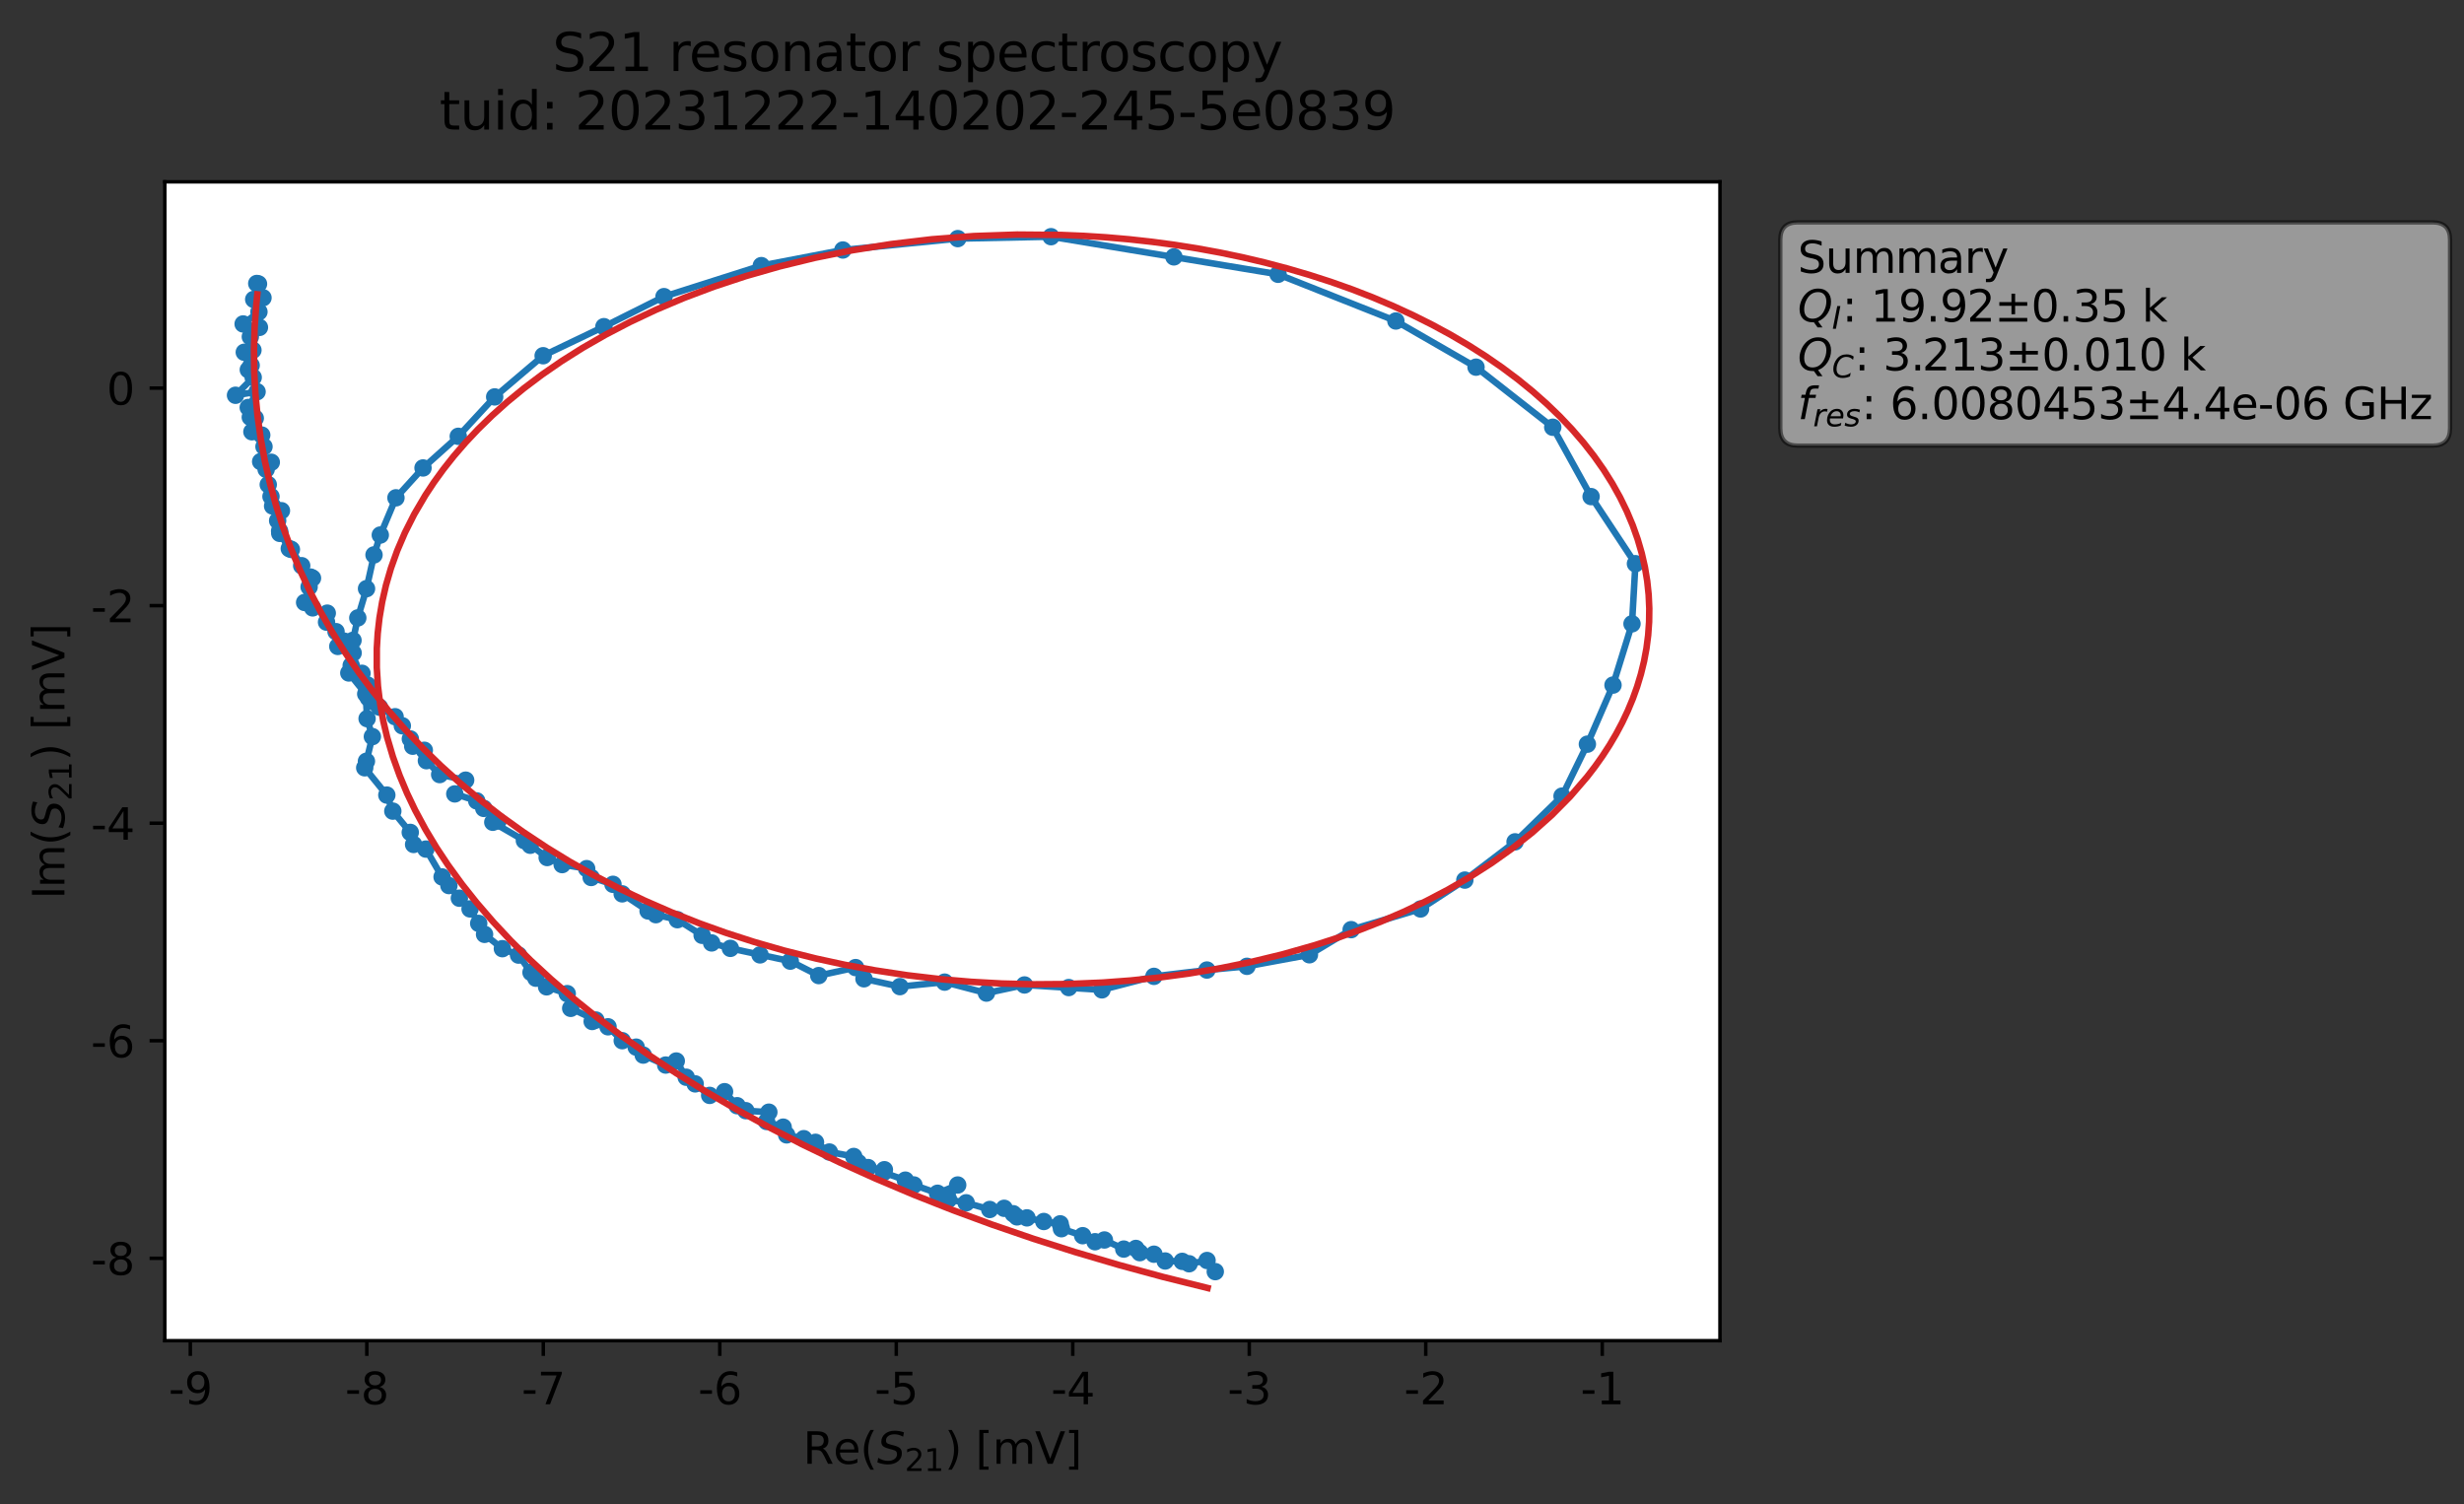 <?xml version="1.0" encoding="utf-8" standalone="no"?>
<!DOCTYPE svg PUBLIC "-//W3C//DTD SVG 1.1//EN"
  "http://www.w3.org/Graphics/SVG/1.1/DTD/svg11.dtd">
<svg xmlns:xlink="http://www.w3.org/1999/xlink" width="565.824pt" height="345.428pt" viewBox="0 0 565.824 345.428" xmlns="http://www.w3.org/2000/svg" version="1.1">
 <rect x="0" y="0" width="565.824" height="345.428" fill="#333333" stroke="none"/>
 <defs>
  <style type="text/css">*{stroke-linejoin: round; stroke-linecap: butt}</style>
 </defs>
 <g id="figure_1">
  <g id="patch_1">
   <path d="M 0 345.428 
L 565.824 345.428 
L 565.824 -0 
L 0 -0 
L 0 345.428 
z
" style="fill: none; opacity: 0"/>
  </g>
  <g id="axes_1">
   <g id="patch_2">
    <path d="M 37.848 307.872 
L 394.968 307.872 
L 394.968 41.76 
L 37.848 41.76 
z
" style="fill: #ffffff"/>
   </g>
   <g id="matplotlib.axis_1">
    <g id="xtick_1">
     <g id="line2d_1">
      <defs>
       <path id="m8065d71a71" d="M 0 0 
L 0 3.5 
" style="stroke: #000000; stroke-width: 0.8"/>
      </defs>
      <g>
       <use xlink:href="#m8065d71a71" x="43.705" y="307.872" style="stroke: #000000; stroke-width: 0.8"/>
      </g>
     </g>
     <g id="text_1">
      <!-- -9 -->
      <g transform="translate(38.719 322.47) scale(0.1 -0.1)">
       <defs>
        <path id="DejaVuSans-2d" d="M 313 2009 
L 1997 2009 
L 1997 1497 
L 313 1497 
L 313 2009 
z
" transform="scale(0.016)"/>
        <path id="DejaVuSans-39" d="M 703 97 
L 703 672 
Q 941 559 1184 500 
Q 1428 441 1663 441 
Q 2288 441 2617 861 
Q 2947 1281 2994 2138 
Q 2813 1869 2534 1725 
Q 2256 1581 1919 1581 
Q 1219 1581 811 2004 
Q 403 2428 403 3163 
Q 403 3881 828 4315 
Q 1253 4750 1959 4750 
Q 2769 4750 3195 4129 
Q 3622 3509 3622 2328 
Q 3622 1225 3098 567 
Q 2575 -91 1691 -91 
Q 1453 -91 1209 -44 
Q 966 3 703 97 
z
M 1959 2075 
Q 2384 2075 2632 2365 
Q 2881 2656 2881 3163 
Q 2881 3666 2632 3958 
Q 2384 4250 1959 4250 
Q 1534 4250 1286 3958 
Q 1038 3666 1038 3163 
Q 1038 2656 1286 2365 
Q 1534 2075 1959 2075 
z
" transform="scale(0.016)"/>
       </defs>
       <use xlink:href="#DejaVuSans-2d"/>
       <use xlink:href="#DejaVuSans-39" x="36.084"/>
      </g>
     </g>
    </g>
    <g id="xtick_2">
     <g id="line2d_2">
      <g>
       <use xlink:href="#m8065d71a71" x="84.233" y="307.872" style="stroke: #000000; stroke-width: 0.8"/>
      </g>
     </g>
     <g id="text_2">
      <!-- -8 -->
      <g transform="translate(79.248 322.47) scale(0.1 -0.1)">
       <defs>
        <path id="DejaVuSans-38" d="M 2034 2216 
Q 1584 2216 1326 1975 
Q 1069 1734 1069 1313 
Q 1069 891 1326 650 
Q 1584 409 2034 409 
Q 2484 409 2743 651 
Q 3003 894 3003 1313 
Q 3003 1734 2745 1975 
Q 2488 2216 2034 2216 
z
M 1403 2484 
Q 997 2584 770 2862 
Q 544 3141 544 3541 
Q 544 4100 942 4425 
Q 1341 4750 2034 4750 
Q 2731 4750 3128 4425 
Q 3525 4100 3525 3541 
Q 3525 3141 3298 2862 
Q 3072 2584 2669 2484 
Q 3125 2378 3379 2068 
Q 3634 1759 3634 1313 
Q 3634 634 3220 271 
Q 2806 -91 2034 -91 
Q 1263 -91 848 271 
Q 434 634 434 1313 
Q 434 1759 690 2068 
Q 947 2378 1403 2484 
z
M 1172 3481 
Q 1172 3119 1398 2916 
Q 1625 2713 2034 2713 
Q 2441 2713 2670 2916 
Q 2900 3119 2900 3481 
Q 2900 3844 2670 4047 
Q 2441 4250 2034 4250 
Q 1625 4250 1398 4047 
Q 1172 3844 1172 3481 
z
" transform="scale(0.016)"/>
       </defs>
       <use xlink:href="#DejaVuSans-2d"/>
       <use xlink:href="#DejaVuSans-38" x="36.084"/>
      </g>
     </g>
    </g>
    <g id="xtick_3">
     <g id="line2d_3">
      <g>
       <use xlink:href="#m8065d71a71" x="124.762" y="307.872" style="stroke: #000000; stroke-width: 0.8"/>
      </g>
     </g>
     <g id="text_3">
      <!-- -7 -->
      <g transform="translate(119.776 322.47) scale(0.1 -0.1)">
       <defs>
        <path id="DejaVuSans-37" d="M 525 4666 
L 3525 4666 
L 3525 4397 
L 1831 0 
L 1172 0 
L 2766 4134 
L 525 4134 
L 525 4666 
z
" transform="scale(0.016)"/>
       </defs>
       <use xlink:href="#DejaVuSans-2d"/>
       <use xlink:href="#DejaVuSans-37" x="36.084"/>
      </g>
     </g>
    </g>
    <g id="xtick_4">
     <g id="line2d_4">
      <g>
       <use xlink:href="#m8065d71a71" x="165.29" y="307.872" style="stroke: #000000; stroke-width: 0.8"/>
      </g>
     </g>
     <g id="text_4">
      <!-- -6 -->
      <g transform="translate(160.305 322.47) scale(0.1 -0.1)">
       <defs>
        <path id="DejaVuSans-36" d="M 2113 2584 
Q 1688 2584 1439 2293 
Q 1191 2003 1191 1497 
Q 1191 994 1439 701 
Q 1688 409 2113 409 
Q 2538 409 2786 701 
Q 3034 994 3034 1497 
Q 3034 2003 2786 2293 
Q 2538 2584 2113 2584 
z
M 3366 4563 
L 3366 3988 
Q 3128 4100 2886 4159 
Q 2644 4219 2406 4219 
Q 1781 4219 1451 3797 
Q 1122 3375 1075 2522 
Q 1259 2794 1537 2939 
Q 1816 3084 2150 3084 
Q 2853 3084 3261 2657 
Q 3669 2231 3669 1497 
Q 3669 778 3244 343 
Q 2819 -91 2113 -91 
Q 1303 -91 875 529 
Q 447 1150 447 2328 
Q 447 3434 972 4092 
Q 1497 4750 2381 4750 
Q 2619 4750 2861 4703 
Q 3103 4656 3366 4563 
z
" transform="scale(0.016)"/>
       </defs>
       <use xlink:href="#DejaVuSans-2d"/>
       <use xlink:href="#DejaVuSans-36" x="36.084"/>
      </g>
     </g>
    </g>
    <g id="xtick_5">
     <g id="line2d_5">
      <g>
       <use xlink:href="#m8065d71a71" x="205.819" y="307.872" style="stroke: #000000; stroke-width: 0.8"/>
      </g>
     </g>
     <g id="text_5">
      <!-- -5 -->
      <g transform="translate(200.834 322.47) scale(0.1 -0.1)">
       <defs>
        <path id="DejaVuSans-35" d="M 691 4666 
L 3169 4666 
L 3169 4134 
L 1269 4134 
L 1269 2991 
Q 1406 3038 1543 3061 
Q 1681 3084 1819 3084 
Q 2600 3084 3056 2656 
Q 3513 2228 3513 1497 
Q 3513 744 3044 326 
Q 2575 -91 1722 -91 
Q 1428 -91 1123 -41 
Q 819 9 494 109 
L 494 744 
Q 775 591 1075 516 
Q 1375 441 1709 441 
Q 2250 441 2565 725 
Q 2881 1009 2881 1497 
Q 2881 1984 2565 2268 
Q 2250 2553 1709 2553 
Q 1456 2553 1204 2497 
Q 953 2441 691 2322 
L 691 4666 
z
" transform="scale(0.016)"/>
       </defs>
       <use xlink:href="#DejaVuSans-2d"/>
       <use xlink:href="#DejaVuSans-35" x="36.084"/>
      </g>
     </g>
    </g>
    <g id="xtick_6">
     <g id="line2d_6">
      <g>
       <use xlink:href="#m8065d71a71" x="246.347" y="307.872" style="stroke: #000000; stroke-width: 0.8"/>
      </g>
     </g>
     <g id="text_6">
      <!-- -4 -->
      <g transform="translate(241.362 322.47) scale(0.1 -0.1)">
       <defs>
        <path id="DejaVuSans-34" d="M 2419 4116 
L 825 1625 
L 2419 1625 
L 2419 4116 
z
M 2253 4666 
L 3047 4666 
L 3047 1625 
L 3713 1625 
L 3713 1100 
L 3047 1100 
L 3047 0 
L 2419 0 
L 2419 1100 
L 313 1100 
L 313 1709 
L 2253 4666 
z
" transform="scale(0.016)"/>
       </defs>
       <use xlink:href="#DejaVuSans-2d"/>
       <use xlink:href="#DejaVuSans-34" x="36.084"/>
      </g>
     </g>
    </g>
    <g id="xtick_7">
     <g id="line2d_7">
      <g>
       <use xlink:href="#m8065d71a71" x="286.876" y="307.872" style="stroke: #000000; stroke-width: 0.8"/>
      </g>
     </g>
     <g id="text_7">
      <!-- -3 -->
      <g transform="translate(281.891 322.47) scale(0.1 -0.1)">
       <defs>
        <path id="DejaVuSans-33" d="M 2597 2516 
Q 3050 2419 3304 2112 
Q 3559 1806 3559 1356 
Q 3559 666 3084 287 
Q 2609 -91 1734 -91 
Q 1441 -91 1130 -33 
Q 819 25 488 141 
L 488 750 
Q 750 597 1062 519 
Q 1375 441 1716 441 
Q 2309 441 2620 675 
Q 2931 909 2931 1356 
Q 2931 1769 2642 2001 
Q 2353 2234 1838 2234 
L 1294 2234 
L 1294 2753 
L 1863 2753 
Q 2328 2753 2575 2939 
Q 2822 3125 2822 3475 
Q 2822 3834 2567 4026 
Q 2313 4219 1838 4219 
Q 1578 4219 1281 4162 
Q 984 4106 628 3988 
L 628 4550 
Q 988 4650 1302 4700 
Q 1616 4750 1894 4750 
Q 2613 4750 3031 4423 
Q 3450 4097 3450 3541 
Q 3450 3153 3228 2886 
Q 3006 2619 2597 2516 
z
" transform="scale(0.016)"/>
       </defs>
       <use xlink:href="#DejaVuSans-2d"/>
       <use xlink:href="#DejaVuSans-33" x="36.084"/>
      </g>
     </g>
    </g>
    <g id="xtick_8">
     <g id="line2d_8">
      <g>
       <use xlink:href="#m8065d71a71" x="327.404" y="307.872" style="stroke: #000000; stroke-width: 0.8"/>
      </g>
     </g>
     <g id="text_8">
      <!-- -2 -->
      <g transform="translate(322.419 322.47) scale(0.1 -0.1)">
       <defs>
        <path id="DejaVuSans-32" d="M 1228 531 
L 3431 531 
L 3431 0 
L 469 0 
L 469 531 
Q 828 903 1448 1529 
Q 2069 2156 2228 2338 
Q 2531 2678 2651 2914 
Q 2772 3150 2772 3378 
Q 2772 3750 2511 3984 
Q 2250 4219 1831 4219 
Q 1534 4219 1204 4116 
Q 875 4013 500 3803 
L 500 4441 
Q 881 4594 1212 4672 
Q 1544 4750 1819 4750 
Q 2544 4750 2975 4387 
Q 3406 4025 3406 3419 
Q 3406 3131 3298 2873 
Q 3191 2616 2906 2266 
Q 2828 2175 2409 1742 
Q 1991 1309 1228 531 
z
" transform="scale(0.016)"/>
       </defs>
       <use xlink:href="#DejaVuSans-2d"/>
       <use xlink:href="#DejaVuSans-32" x="36.084"/>
      </g>
     </g>
    </g>
    <g id="xtick_9">
     <g id="line2d_9">
      <g>
       <use xlink:href="#m8065d71a71" x="367.933" y="307.872" style="stroke: #000000; stroke-width: 0.8"/>
      </g>
     </g>
     <g id="text_9">
      <!-- -1 -->
      <g transform="translate(362.948 322.47) scale(0.1 -0.1)">
       <defs>
        <path id="DejaVuSans-31" d="M 794 531 
L 1825 531 
L 1825 4091 
L 703 3866 
L 703 4441 
L 1819 4666 
L 2450 4666 
L 2450 531 
L 3481 531 
L 3481 0 
L 794 0 
L 794 531 
z
" transform="scale(0.016)"/>
       </defs>
       <use xlink:href="#DejaVuSans-2d"/>
       <use xlink:href="#DejaVuSans-31" x="36.084"/>
      </g>
     </g>
    </g>
    <g id="text_10">
     <!-- Re$(S_{21})$ [mV] -->
     <g transform="translate(184.408 336.149) scale(0.1 -0.1)">
      <defs>
       <path id="DejaVuSans-52" d="M 2841 2188 
Q 3044 2119 3236 1894 
Q 3428 1669 3622 1275 
L 4263 0 
L 3584 0 
L 2988 1197 
Q 2756 1666 2539 1819 
Q 2322 1972 1947 1972 
L 1259 1972 
L 1259 0 
L 628 0 
L 628 4666 
L 2053 4666 
Q 2853 4666 3247 4331 
Q 3641 3997 3641 3322 
Q 3641 2881 3436 2590 
Q 3231 2300 2841 2188 
z
M 1259 4147 
L 1259 2491 
L 2053 2491 
Q 2509 2491 2742 2702 
Q 2975 2913 2975 3322 
Q 2975 3731 2742 3939 
Q 2509 4147 2053 4147 
L 1259 4147 
z
" transform="scale(0.016)"/>
       <path id="DejaVuSans-65" d="M 3597 1894 
L 3597 1613 
L 953 1613 
Q 991 1019 1311 708 
Q 1631 397 2203 397 
Q 2534 397 2845 478 
Q 3156 559 3463 722 
L 3463 178 
Q 3153 47 2828 -22 
Q 2503 -91 2169 -91 
Q 1331 -91 842 396 
Q 353 884 353 1716 
Q 353 2575 817 3079 
Q 1281 3584 2069 3584 
Q 2775 3584 3186 3129 
Q 3597 2675 3597 1894 
z
M 3022 2063 
Q 3016 2534 2758 2815 
Q 2500 3097 2075 3097 
Q 1594 3097 1305 2825 
Q 1016 2553 972 2059 
L 3022 2063 
z
" transform="scale(0.016)"/>
       <path id="DejaVuSans-28" d="M 1984 4856 
Q 1566 4138 1362 3434 
Q 1159 2731 1159 2009 
Q 1159 1288 1364 580 
Q 1569 -128 1984 -844 
L 1484 -844 
Q 1016 -109 783 600 
Q 550 1309 550 2009 
Q 550 2706 781 3412 
Q 1013 4119 1484 4856 
L 1984 4856 
z
" transform="scale(0.016)"/>
       <path id="DejaVuSans-Oblique-53" d="M 3859 4513 
L 3738 3897 
Q 3422 4066 3111 4152 
Q 2800 4238 2509 4238 
Q 1944 4238 1609 3991 
Q 1275 3744 1275 3334 
Q 1275 3109 1398 2989 
Q 1522 2869 2034 2731 
L 2413 2638 
Q 3053 2472 3303 2217 
Q 3553 1963 3553 1503 
Q 3553 797 2998 353 
Q 2444 -91 1538 -91 
Q 1166 -91 791 -17 
Q 416 56 38 206 
L 166 856 
Q 513 641 861 531 
Q 1209 422 1556 422 
Q 2147 422 2503 684 
Q 2859 947 2859 1369 
Q 2859 1650 2717 1795 
Q 2575 1941 2106 2059 
L 1728 2156 
Q 1081 2325 845 2545 
Q 609 2766 609 3163 
Q 609 3859 1145 4304 
Q 1681 4750 2541 4750 
Q 2875 4750 3203 4690 
Q 3531 4631 3859 4513 
z
" transform="scale(0.016)"/>
       <path id="DejaVuSans-29" d="M 513 4856 
L 1013 4856 
Q 1481 4119 1714 3412 
Q 1947 2706 1947 2009 
Q 1947 1309 1714 600 
Q 1481 -109 1013 -844 
L 513 -844 
Q 928 -128 1133 580 
Q 1338 1288 1338 2009 
Q 1338 2731 1133 3434 
Q 928 4138 513 4856 
z
" transform="scale(0.016)"/>
       <path id="DejaVuSans-20" transform="scale(0.016)"/>
       <path id="DejaVuSans-5b" d="M 550 4863 
L 1875 4863 
L 1875 4416 
L 1125 4416 
L 1125 -397 
L 1875 -397 
L 1875 -844 
L 550 -844 
L 550 4863 
z
" transform="scale(0.016)"/>
       <path id="DejaVuSans-6d" d="M 3328 2828 
Q 3544 3216 3844 3400 
Q 4144 3584 4550 3584 
Q 5097 3584 5394 3201 
Q 5691 2819 5691 2113 
L 5691 0 
L 5113 0 
L 5113 2094 
Q 5113 2597 4934 2840 
Q 4756 3084 4391 3084 
Q 3944 3084 3684 2787 
Q 3425 2491 3425 1978 
L 3425 0 
L 2847 0 
L 2847 2094 
Q 2847 2600 2669 2842 
Q 2491 3084 2119 3084 
Q 1678 3084 1418 2786 
Q 1159 2488 1159 1978 
L 1159 0 
L 581 0 
L 581 3500 
L 1159 3500 
L 1159 2956 
Q 1356 3278 1631 3431 
Q 1906 3584 2284 3584 
Q 2666 3584 2933 3390 
Q 3200 3197 3328 2828 
z
" transform="scale(0.016)"/>
       <path id="DejaVuSans-56" d="M 1831 0 
L 50 4666 
L 709 4666 
L 2188 738 
L 3669 4666 
L 4325 4666 
L 2547 0 
L 1831 0 
z
" transform="scale(0.016)"/>
       <path id="DejaVuSans-5d" d="M 1947 4863 
L 1947 -844 
L 622 -844 
L 622 -397 
L 1369 -397 
L 1369 4416 
L 622 4416 
L 622 4863 
L 1947 4863 
z
" transform="scale(0.016)"/>
      </defs>
      <use xlink:href="#DejaVuSans-52" transform="translate(0 0.016)"/>
      <use xlink:href="#DejaVuSans-65" transform="translate(69.482 0.016)"/>
      <use xlink:href="#DejaVuSans-28" transform="translate(131.006 0.016)"/>
      <use xlink:href="#DejaVuSans-Oblique-53" transform="translate(170.02 0.016)"/>
      <use xlink:href="#DejaVuSans-32" transform="translate(233.496 -16.391) scale(0.7)"/>
      <use xlink:href="#DejaVuSans-31" transform="translate(278.032 -16.391) scale(0.7)"/>
      <use xlink:href="#DejaVuSans-29" transform="translate(325.303 0.016)"/>
      <use xlink:href="#DejaVuSans-20" transform="translate(364.316 0.016)"/>
      <use xlink:href="#DejaVuSans-5b" transform="translate(396.104 0.016)"/>
      <use xlink:href="#DejaVuSans-6d" transform="translate(435.117 0.016)"/>
      <use xlink:href="#DejaVuSans-56" transform="translate(532.529 0.016)"/>
      <use xlink:href="#DejaVuSans-5d" transform="translate(600.938 0.016)"/>
     </g>
    </g>
   </g>
   <g id="matplotlib.axis_2">
    <g id="ytick_1">
     <g id="line2d_10">
      <defs>
       <path id="me7e61ac8a4" d="M 0 0 
L -3.5 0 
" style="stroke: #000000; stroke-width: 0.8"/>
      </defs>
      <g>
       <use xlink:href="#me7e61ac8a4" x="37.848" y="288.954" style="stroke: #000000; stroke-width: 0.8"/>
      </g>
     </g>
     <g id="text_11">
      <!-- -8 -->
      <g transform="translate(20.878 292.753) scale(0.1 -0.1)">
       <use xlink:href="#DejaVuSans-2d"/>
       <use xlink:href="#DejaVuSans-38" x="36.084"/>
      </g>
     </g>
    </g>
    <g id="ytick_2">
     <g id="line2d_11">
      <g>
       <use xlink:href="#me7e61ac8a4" x="37.848" y="238.997" style="stroke: #000000; stroke-width: 0.8"/>
      </g>
     </g>
     <g id="text_12">
      <!-- -6 -->
      <g transform="translate(20.878 242.796) scale(0.1 -0.1)">
       <use xlink:href="#DejaVuSans-2d"/>
       <use xlink:href="#DejaVuSans-36" x="36.084"/>
      </g>
     </g>
    </g>
    <g id="ytick_3">
     <g id="line2d_12">
      <g>
       <use xlink:href="#me7e61ac8a4" x="37.848" y="189.04" style="stroke: #000000; stroke-width: 0.8"/>
      </g>
     </g>
     <g id="text_13">
      <!-- -4 -->
      <g transform="translate(20.878 192.84) scale(0.1 -0.1)">
       <use xlink:href="#DejaVuSans-2d"/>
       <use xlink:href="#DejaVuSans-34" x="36.084"/>
      </g>
     </g>
    </g>
    <g id="ytick_4">
     <g id="line2d_13">
      <g>
       <use xlink:href="#me7e61ac8a4" x="37.848" y="139.084" style="stroke: #000000; stroke-width: 0.8"/>
      </g>
     </g>
     <g id="text_14">
      <!-- -2 -->
      <g transform="translate(20.878 142.883) scale(0.1 -0.1)">
       <use xlink:href="#DejaVuSans-2d"/>
       <use xlink:href="#DejaVuSans-32" x="36.084"/>
      </g>
     </g>
    </g>
    <g id="ytick_5">
     <g id="line2d_14">
      <g>
       <use xlink:href="#me7e61ac8a4" x="37.848" y="89.127" style="stroke: #000000; stroke-width: 0.8"/>
      </g>
     </g>
     <g id="text_15">
      <!-- 0 -->
      <g transform="translate(24.486 92.926) scale(0.1 -0.1)">
       <defs>
        <path id="DejaVuSans-30" d="M 2034 4250 
Q 1547 4250 1301 3770 
Q 1056 3291 1056 2328 
Q 1056 1369 1301 889 
Q 1547 409 2034 409 
Q 2525 409 2770 889 
Q 3016 1369 3016 2328 
Q 3016 3291 2770 3770 
Q 2525 4250 2034 4250 
z
M 2034 4750 
Q 2819 4750 3233 4129 
Q 3647 3509 3647 2328 
Q 3647 1150 3233 529 
Q 2819 -91 2034 -91 
Q 1250 -91 836 529 
Q 422 1150 422 2328 
Q 422 3509 836 4129 
Q 1250 4750 2034 4750 
z
" transform="scale(0.016)"/>
       </defs>
       <use xlink:href="#DejaVuSans-30"/>
      </g>
     </g>
    </g>
    <g id="text_16">
     <!-- Im$(S_{21})$ [mV] -->
     <g transform="translate(14.798 206.466) rotate(-90) scale(0.1 -0.1)">
      <defs>
       <path id="DejaVuSans-49" d="M 628 4666 
L 1259 4666 
L 1259 0 
L 628 0 
L 628 4666 
z
" transform="scale(0.016)"/>
      </defs>
      <use xlink:href="#DejaVuSans-49" transform="translate(0 0.016)"/>
      <use xlink:href="#DejaVuSans-6d" transform="translate(25.867 0.016)"/>
      <use xlink:href="#DejaVuSans-28" transform="translate(123.279 0.016)"/>
      <use xlink:href="#DejaVuSans-Oblique-53" transform="translate(162.293 0.016)"/>
      <use xlink:href="#DejaVuSans-32" transform="translate(225.77 -16.391) scale(0.7)"/>
      <use xlink:href="#DejaVuSans-31" transform="translate(270.306 -16.391) scale(0.7)"/>
      <use xlink:href="#DejaVuSans-29" transform="translate(317.576 0.016)"/>
      <use xlink:href="#DejaVuSans-20" transform="translate(356.59 0.016)"/>
      <use xlink:href="#DejaVuSans-5b" transform="translate(388.377 0.016)"/>
      <use xlink:href="#DejaVuSans-6d" transform="translate(427.391 0.016)"/>
      <use xlink:href="#DejaVuSans-56" transform="translate(524.803 0.016)"/>
      <use xlink:href="#DejaVuSans-5d" transform="translate(593.211 0.016)"/>
     </g>
    </g>
   </g>
   <g id="line2d_15">
    <path d="M 279.072 292.018 
L 277.184 289.46 
L 273.061 290.208 
L 271.48 289.659 
L 267.567 289.574 
L 264.99 288.016 
L 261.74 287.66 
L 260.835 286.694 
L 258.058 286.839 
L 253.61 284.751 
L 251.46 285.149 
L 248.624 283.764 
L 243.744 282.161 
L 243.463 281.044 
L 239.693 280.507 
L 235.824 279.671 
L 233.543 279.446 
L 232.683 278.727 
L 230.588 277.477 
L 227.278 277.746 
L 221.869 276.212 
L 217.825 275.442 
L 219.923 272.125 
L 215.299 274.021 
L 209.871 272.116 
L 207.901 271.007 
L 202.872 269.246 
L 203.088 268.615 
L 199.338 268.119 
L 197.115 267.004 
L 196.047 265.573 
L 190.455 264.55 
L 187.272 262.323 
L 184.576 261.486 
L 180.644 260.613 
L 179.845 258.839 
L 176.035 257.538 
L 176.557 255.401 
L 171.267 255.059 
L 169.274 253.915 
L 166.389 250.696 
L 162.968 251.547 
L 157.579 247.379 
L 155.298 243.651 
L 152.869 244.58 
L 147.706 242.291 
L 146.087 240.464 
L 142.888 238.986 
L 139.625 235.793 
L 135.984 234.575 
L 136.835 234.244 
L 131.054 231.557 
L 130.257 228.178 
L 125.515 226.614 
L 123.054 224.636 
L 121.939 223.313 
L 119.078 219.329 
L 115.366 217.855 
L 111.272 214.567 
L 109.929 212.052 
L 107.94 208.723 
L 105.489 206.265 
L 101.518 201.379 
L 97.791 194.984 
L 94.979 193.921 
L 94.212 191.152 
L 90.206 186.269 
L 88.831 182.583 
L 83.753 176.315 
L 84.147 174.818 
L 85.511 169.154 
L 84.298 165.03 
L 83.984 159.356 
L 80.099 154.541 
L 81.061 147.052 
L 82.163 141.898 
L 84.169 135.181 
L 85.888 127.429 
L 87.33 122.864 
L 90.926 114.318 
L 97.141 107.461 
L 105.236 100.196 
L 113.596 91.148 
L 124.726 81.689 
L 138.68 75.016 
L 152.479 68.118 
L 174.83 60.998 
L 193.548 57.409 
L 219.938 54.794 
L 241.354 54.353 
L 293.497 62.989 
L 320.545 73.715 
L 338.95 84.316 
L 356.567 98.113 
L 365.375 114.04 
L 375.558 129.447 
L 374.769 143.249 
L 370.407 157.325 
L 364.521 170.892 
L 358.701 182.82 
L 347.911 193.321 
L 336.378 202.107 
L 326.218 208.736 
L 310.275 213.487 
L 300.693 219.255 
L 286.342 221.907 
L 277.154 222.76 
L 264.988 224.212 
L 253.042 227.31 
L 235.259 226.187 
L 226.522 228.054 
L 216.919 225.536 
L 206.65 226.57 
L 198.4 224.769 
L 196.479 222.198 
L 188.013 224.032 
L 181.478 220.719 
L 167.722 217.783 
L 163.417 216.534 
L 161.235 214.789 
L 155.551 211.198 
L 150.611 210.047 
L 148.824 209.189 
L 142.875 205.264 
L 140.761 203.075 
L 135.755 201.506 
L 134.723 199.472 
L 129.092 198.545 
L 125.649 196.924 
L 120.419 193.039 
L 113.162 188.827 
L 114.382 188.529 
L 111.095 185.642 
L 109.476 183.92 
L 104.436 182.314 
L 106.935 179.154 
L 100.961 177.874 
L 97.916 174.687 
L 97.44 172.295 
L 94.773 171.361 
L 94.233 169.693 
L 92.39 166.669 
L 90.732 164.588 
L 87.129 162.388 
L 85.966 161.246 
L 84.58 160.277 
L 84.405 157.316 
L 83.126 154.616 
L 80.653 152.814 
L 81.091 149.943 
L 77.571 148.446 
L 78.996 147.227 
L 77.167 145.052 
L 74.986 142.871 
L 75.152 140.803 
L 71.8 139.591 
L 69.952 138.351 
L 70.984 134.784 
L 71.762 132.763 
L 71.314 132.522 
L 69.279 129.908 
L 66.915 126.183 
L 66.431 125.986 
L 64.248 122.486 
L 64.208 121.942 
L 63.759 119.566 
L 64.629 117.278 
L 62.6 116.203 
L 62.228 114.017 
L 61.6 111.287 
L 61.116 107.781 
L 62.298 106.156 
L 59.858 106.001 
L 60.622 102.57 
L 60.105 99.912 
L 57.846 99.152 
L 57.478 95.814 
L 58.617 96.042 
L 57.007 93.573 
L 59.036 89.958 
L 54.081 90.77 
L 58.145 86.67 
L 57.022 84.912 
L 57.677 83.908 
L 56.097 80.894 
L 58.083 80.409 
L 57.486 77.336 
L 59.575 75.184 
L 55.833 74.392 
L 59.463 71.606 
L 58.263 68.757 
L 60.391 68.382 
L 58.962 65.1 
L 59.361 65.201 
L 59.361 65.201 
" clip-path="url(#p58abfd938a)" style="fill: none; stroke: #1f77b4; stroke-width: 1.5; stroke-linecap: square"/>
    <defs>
     <path id="m14651ca112" d="M 0 1.5 
C 0.398 1.5 0.779 1.342 1.061 1.061 
C 1.342 0.779 1.5 0.398 1.5 0 
C 1.5 -0.398 1.342 -0.779 1.061 -1.061 
C 0.779 -1.342 0.398 -1.5 0 -1.5 
C -0.398 -1.5 -0.779 -1.342 -1.061 -1.061 
C -1.342 -0.779 -1.5 -0.398 -1.5 0 
C -1.5 0.398 -1.342 0.779 -1.061 1.061 
C -0.779 1.342 -0.398 1.5 0 1.5 
z
" style="stroke: #1f77b4"/>
    </defs>
    <g clip-path="url(#p58abfd938a)">
     <use xlink:href="#m14651ca112" x="279.072" y="292.018" style="fill: #1f77b4; stroke: #1f77b4"/>
     <use xlink:href="#m14651ca112" x="277.184" y="289.46" style="fill: #1f77b4; stroke: #1f77b4"/>
     <use xlink:href="#m14651ca112" x="273.061" y="290.208" style="fill: #1f77b4; stroke: #1f77b4"/>
     <use xlink:href="#m14651ca112" x="271.48" y="289.659" style="fill: #1f77b4; stroke: #1f77b4"/>
     <use xlink:href="#m14651ca112" x="267.567" y="289.574" style="fill: #1f77b4; stroke: #1f77b4"/>
     <use xlink:href="#m14651ca112" x="264.99" y="288.016" style="fill: #1f77b4; stroke: #1f77b4"/>
     <use xlink:href="#m14651ca112" x="261.74" y="287.66" style="fill: #1f77b4; stroke: #1f77b4"/>
     <use xlink:href="#m14651ca112" x="260.835" y="286.694" style="fill: #1f77b4; stroke: #1f77b4"/>
     <use xlink:href="#m14651ca112" x="258.058" y="286.839" style="fill: #1f77b4; stroke: #1f77b4"/>
     <use xlink:href="#m14651ca112" x="253.61" y="284.751" style="fill: #1f77b4; stroke: #1f77b4"/>
     <use xlink:href="#m14651ca112" x="251.46" y="285.149" style="fill: #1f77b4; stroke: #1f77b4"/>
     <use xlink:href="#m14651ca112" x="248.624" y="283.764" style="fill: #1f77b4; stroke: #1f77b4"/>
     <use xlink:href="#m14651ca112" x="243.744" y="282.161" style="fill: #1f77b4; stroke: #1f77b4"/>
     <use xlink:href="#m14651ca112" x="243.463" y="281.044" style="fill: #1f77b4; stroke: #1f77b4"/>
     <use xlink:href="#m14651ca112" x="239.693" y="280.507" style="fill: #1f77b4; stroke: #1f77b4"/>
     <use xlink:href="#m14651ca112" x="235.824" y="279.671" style="fill: #1f77b4; stroke: #1f77b4"/>
     <use xlink:href="#m14651ca112" x="233.543" y="279.446" style="fill: #1f77b4; stroke: #1f77b4"/>
     <use xlink:href="#m14651ca112" x="232.683" y="278.727" style="fill: #1f77b4; stroke: #1f77b4"/>
     <use xlink:href="#m14651ca112" x="230.588" y="277.477" style="fill: #1f77b4; stroke: #1f77b4"/>
     <use xlink:href="#m14651ca112" x="227.278" y="277.746" style="fill: #1f77b4; stroke: #1f77b4"/>
     <use xlink:href="#m14651ca112" x="221.869" y="276.212" style="fill: #1f77b4; stroke: #1f77b4"/>
     <use xlink:href="#m14651ca112" x="217.825" y="275.442" style="fill: #1f77b4; stroke: #1f77b4"/>
     <use xlink:href="#m14651ca112" x="219.923" y="272.125" style="fill: #1f77b4; stroke: #1f77b4"/>
     <use xlink:href="#m14651ca112" x="215.299" y="274.021" style="fill: #1f77b4; stroke: #1f77b4"/>
     <use xlink:href="#m14651ca112" x="209.871" y="272.116" style="fill: #1f77b4; stroke: #1f77b4"/>
     <use xlink:href="#m14651ca112" x="207.901" y="271.007" style="fill: #1f77b4; stroke: #1f77b4"/>
     <use xlink:href="#m14651ca112" x="202.872" y="269.246" style="fill: #1f77b4; stroke: #1f77b4"/>
     <use xlink:href="#m14651ca112" x="203.088" y="268.615" style="fill: #1f77b4; stroke: #1f77b4"/>
     <use xlink:href="#m14651ca112" x="199.338" y="268.119" style="fill: #1f77b4; stroke: #1f77b4"/>
     <use xlink:href="#m14651ca112" x="197.115" y="267.004" style="fill: #1f77b4; stroke: #1f77b4"/>
     <use xlink:href="#m14651ca112" x="196.047" y="265.573" style="fill: #1f77b4; stroke: #1f77b4"/>
     <use xlink:href="#m14651ca112" x="190.455" y="264.55" style="fill: #1f77b4; stroke: #1f77b4"/>
     <use xlink:href="#m14651ca112" x="187.272" y="262.323" style="fill: #1f77b4; stroke: #1f77b4"/>
     <use xlink:href="#m14651ca112" x="184.576" y="261.486" style="fill: #1f77b4; stroke: #1f77b4"/>
     <use xlink:href="#m14651ca112" x="180.644" y="260.613" style="fill: #1f77b4; stroke: #1f77b4"/>
     <use xlink:href="#m14651ca112" x="179.845" y="258.839" style="fill: #1f77b4; stroke: #1f77b4"/>
     <use xlink:href="#m14651ca112" x="176.035" y="257.538" style="fill: #1f77b4; stroke: #1f77b4"/>
     <use xlink:href="#m14651ca112" x="176.557" y="255.401" style="fill: #1f77b4; stroke: #1f77b4"/>
     <use xlink:href="#m14651ca112" x="171.267" y="255.059" style="fill: #1f77b4; stroke: #1f77b4"/>
     <use xlink:href="#m14651ca112" x="169.274" y="253.915" style="fill: #1f77b4; stroke: #1f77b4"/>
     <use xlink:href="#m14651ca112" x="166.389" y="250.696" style="fill: #1f77b4; stroke: #1f77b4"/>
     <use xlink:href="#m14651ca112" x="162.968" y="251.547" style="fill: #1f77b4; stroke: #1f77b4"/>
     <use xlink:href="#m14651ca112" x="159.637" y="248.903" style="fill: #1f77b4; stroke: #1f77b4"/>
     <use xlink:href="#m14651ca112" x="157.579" y="247.379" style="fill: #1f77b4; stroke: #1f77b4"/>
     <use xlink:href="#m14651ca112" x="155.298" y="243.651" style="fill: #1f77b4; stroke: #1f77b4"/>
     <use xlink:href="#m14651ca112" x="152.869" y="244.58" style="fill: #1f77b4; stroke: #1f77b4"/>
     <use xlink:href="#m14651ca112" x="147.706" y="242.291" style="fill: #1f77b4; stroke: #1f77b4"/>
     <use xlink:href="#m14651ca112" x="146.087" y="240.464" style="fill: #1f77b4; stroke: #1f77b4"/>
     <use xlink:href="#m14651ca112" x="142.888" y="238.986" style="fill: #1f77b4; stroke: #1f77b4"/>
     <use xlink:href="#m14651ca112" x="139.625" y="235.793" style="fill: #1f77b4; stroke: #1f77b4"/>
     <use xlink:href="#m14651ca112" x="135.984" y="234.575" style="fill: #1f77b4; stroke: #1f77b4"/>
     <use xlink:href="#m14651ca112" x="136.835" y="234.244" style="fill: #1f77b4; stroke: #1f77b4"/>
     <use xlink:href="#m14651ca112" x="131.054" y="231.557" style="fill: #1f77b4; stroke: #1f77b4"/>
     <use xlink:href="#m14651ca112" x="130.257" y="228.178" style="fill: #1f77b4; stroke: #1f77b4"/>
     <use xlink:href="#m14651ca112" x="125.515" y="226.614" style="fill: #1f77b4; stroke: #1f77b4"/>
     <use xlink:href="#m14651ca112" x="123.054" y="224.636" style="fill: #1f77b4; stroke: #1f77b4"/>
     <use xlink:href="#m14651ca112" x="121.939" y="223.313" style="fill: #1f77b4; stroke: #1f77b4"/>
     <use xlink:href="#m14651ca112" x="119.078" y="219.329" style="fill: #1f77b4; stroke: #1f77b4"/>
     <use xlink:href="#m14651ca112" x="115.366" y="217.855" style="fill: #1f77b4; stroke: #1f77b4"/>
     <use xlink:href="#m14651ca112" x="111.272" y="214.567" style="fill: #1f77b4; stroke: #1f77b4"/>
     <use xlink:href="#m14651ca112" x="109.929" y="212.052" style="fill: #1f77b4; stroke: #1f77b4"/>
     <use xlink:href="#m14651ca112" x="107.94" y="208.723" style="fill: #1f77b4; stroke: #1f77b4"/>
     <use xlink:href="#m14651ca112" x="105.489" y="206.265" style="fill: #1f77b4; stroke: #1f77b4"/>
     <use xlink:href="#m14651ca112" x="103.084" y="203.361" style="fill: #1f77b4; stroke: #1f77b4"/>
     <use xlink:href="#m14651ca112" x="101.518" y="201.379" style="fill: #1f77b4; stroke: #1f77b4"/>
     <use xlink:href="#m14651ca112" x="97.791" y="194.984" style="fill: #1f77b4; stroke: #1f77b4"/>
     <use xlink:href="#m14651ca112" x="94.979" y="193.921" style="fill: #1f77b4; stroke: #1f77b4"/>
     <use xlink:href="#m14651ca112" x="94.212" y="191.152" style="fill: #1f77b4; stroke: #1f77b4"/>
     <use xlink:href="#m14651ca112" x="90.206" y="186.269" style="fill: #1f77b4; stroke: #1f77b4"/>
     <use xlink:href="#m14651ca112" x="88.831" y="182.583" style="fill: #1f77b4; stroke: #1f77b4"/>
     <use xlink:href="#m14651ca112" x="83.753" y="176.315" style="fill: #1f77b4; stroke: #1f77b4"/>
     <use xlink:href="#m14651ca112" x="84.147" y="174.818" style="fill: #1f77b4; stroke: #1f77b4"/>
     <use xlink:href="#m14651ca112" x="85.511" y="169.154" style="fill: #1f77b4; stroke: #1f77b4"/>
     <use xlink:href="#m14651ca112" x="84.298" y="165.03" style="fill: #1f77b4; stroke: #1f77b4"/>
     <use xlink:href="#m14651ca112" x="83.984" y="159.356" style="fill: #1f77b4; stroke: #1f77b4"/>
     <use xlink:href="#m14651ca112" x="80.099" y="154.541" style="fill: #1f77b4; stroke: #1f77b4"/>
     <use xlink:href="#m14651ca112" x="81.061" y="147.052" style="fill: #1f77b4; stroke: #1f77b4"/>
     <use xlink:href="#m14651ca112" x="82.163" y="141.898" style="fill: #1f77b4; stroke: #1f77b4"/>
     <use xlink:href="#m14651ca112" x="84.169" y="135.181" style="fill: #1f77b4; stroke: #1f77b4"/>
     <use xlink:href="#m14651ca112" x="85.888" y="127.429" style="fill: #1f77b4; stroke: #1f77b4"/>
     <use xlink:href="#m14651ca112" x="87.33" y="122.864" style="fill: #1f77b4; stroke: #1f77b4"/>
     <use xlink:href="#m14651ca112" x="90.926" y="114.318" style="fill: #1f77b4; stroke: #1f77b4"/>
     <use xlink:href="#m14651ca112" x="97.141" y="107.461" style="fill: #1f77b4; stroke: #1f77b4"/>
     <use xlink:href="#m14651ca112" x="105.236" y="100.196" style="fill: #1f77b4; stroke: #1f77b4"/>
     <use xlink:href="#m14651ca112" x="113.596" y="91.148" style="fill: #1f77b4; stroke: #1f77b4"/>
     <use xlink:href="#m14651ca112" x="124.726" y="81.689" style="fill: #1f77b4; stroke: #1f77b4"/>
     <use xlink:href="#m14651ca112" x="138.68" y="75.016" style="fill: #1f77b4; stroke: #1f77b4"/>
     <use xlink:href="#m14651ca112" x="152.479" y="68.118" style="fill: #1f77b4; stroke: #1f77b4"/>
     <use xlink:href="#m14651ca112" x="174.83" y="60.998" style="fill: #1f77b4; stroke: #1f77b4"/>
     <use xlink:href="#m14651ca112" x="193.548" y="57.409" style="fill: #1f77b4; stroke: #1f77b4"/>
     <use xlink:href="#m14651ca112" x="219.938" y="54.794" style="fill: #1f77b4; stroke: #1f77b4"/>
     <use xlink:href="#m14651ca112" x="241.354" y="54.353" style="fill: #1f77b4; stroke: #1f77b4"/>
     <use xlink:href="#m14651ca112" x="269.569" y="58.989" style="fill: #1f77b4; stroke: #1f77b4"/>
     <use xlink:href="#m14651ca112" x="293.497" y="62.989" style="fill: #1f77b4; stroke: #1f77b4"/>
     <use xlink:href="#m14651ca112" x="320.545" y="73.715" style="fill: #1f77b4; stroke: #1f77b4"/>
     <use xlink:href="#m14651ca112" x="338.95" y="84.316" style="fill: #1f77b4; stroke: #1f77b4"/>
     <use xlink:href="#m14651ca112" x="356.567" y="98.113" style="fill: #1f77b4; stroke: #1f77b4"/>
     <use xlink:href="#m14651ca112" x="365.375" y="114.04" style="fill: #1f77b4; stroke: #1f77b4"/>
     <use xlink:href="#m14651ca112" x="375.558" y="129.447" style="fill: #1f77b4; stroke: #1f77b4"/>
     <use xlink:href="#m14651ca112" x="374.769" y="143.249" style="fill: #1f77b4; stroke: #1f77b4"/>
     <use xlink:href="#m14651ca112" x="370.407" y="157.325" style="fill: #1f77b4; stroke: #1f77b4"/>
     <use xlink:href="#m14651ca112" x="364.521" y="170.892" style="fill: #1f77b4; stroke: #1f77b4"/>
     <use xlink:href="#m14651ca112" x="358.701" y="182.82" style="fill: #1f77b4; stroke: #1f77b4"/>
     <use xlink:href="#m14651ca112" x="347.911" y="193.321" style="fill: #1f77b4; stroke: #1f77b4"/>
     <use xlink:href="#m14651ca112" x="336.378" y="202.107" style="fill: #1f77b4; stroke: #1f77b4"/>
     <use xlink:href="#m14651ca112" x="326.218" y="208.736" style="fill: #1f77b4; stroke: #1f77b4"/>
     <use xlink:href="#m14651ca112" x="310.275" y="213.487" style="fill: #1f77b4; stroke: #1f77b4"/>
     <use xlink:href="#m14651ca112" x="300.693" y="219.255" style="fill: #1f77b4; stroke: #1f77b4"/>
     <use xlink:href="#m14651ca112" x="286.342" y="221.907" style="fill: #1f77b4; stroke: #1f77b4"/>
     <use xlink:href="#m14651ca112" x="277.154" y="222.76" style="fill: #1f77b4; stroke: #1f77b4"/>
     <use xlink:href="#m14651ca112" x="264.988" y="224.212" style="fill: #1f77b4; stroke: #1f77b4"/>
     <use xlink:href="#m14651ca112" x="253.042" y="227.31" style="fill: #1f77b4; stroke: #1f77b4"/>
     <use xlink:href="#m14651ca112" x="245.417" y="226.784" style="fill: #1f77b4; stroke: #1f77b4"/>
     <use xlink:href="#m14651ca112" x="235.259" y="226.187" style="fill: #1f77b4; stroke: #1f77b4"/>
     <use xlink:href="#m14651ca112" x="226.522" y="228.054" style="fill: #1f77b4; stroke: #1f77b4"/>
     <use xlink:href="#m14651ca112" x="216.919" y="225.536" style="fill: #1f77b4; stroke: #1f77b4"/>
     <use xlink:href="#m14651ca112" x="206.65" y="226.57" style="fill: #1f77b4; stroke: #1f77b4"/>
     <use xlink:href="#m14651ca112" x="198.4" y="224.769" style="fill: #1f77b4; stroke: #1f77b4"/>
     <use xlink:href="#m14651ca112" x="196.479" y="222.198" style="fill: #1f77b4; stroke: #1f77b4"/>
     <use xlink:href="#m14651ca112" x="188.013" y="224.032" style="fill: #1f77b4; stroke: #1f77b4"/>
     <use xlink:href="#m14651ca112" x="181.478" y="220.719" style="fill: #1f77b4; stroke: #1f77b4"/>
     <use xlink:href="#m14651ca112" x="174.534" y="219.281" style="fill: #1f77b4; stroke: #1f77b4"/>
     <use xlink:href="#m14651ca112" x="167.722" y="217.783" style="fill: #1f77b4; stroke: #1f77b4"/>
     <use xlink:href="#m14651ca112" x="163.417" y="216.534" style="fill: #1f77b4; stroke: #1f77b4"/>
     <use xlink:href="#m14651ca112" x="161.235" y="214.789" style="fill: #1f77b4; stroke: #1f77b4"/>
     <use xlink:href="#m14651ca112" x="155.551" y="211.198" style="fill: #1f77b4; stroke: #1f77b4"/>
     <use xlink:href="#m14651ca112" x="150.611" y="210.047" style="fill: #1f77b4; stroke: #1f77b4"/>
     <use xlink:href="#m14651ca112" x="148.824" y="209.189" style="fill: #1f77b4; stroke: #1f77b4"/>
     <use xlink:href="#m14651ca112" x="142.875" y="205.264" style="fill: #1f77b4; stroke: #1f77b4"/>
     <use xlink:href="#m14651ca112" x="140.761" y="203.075" style="fill: #1f77b4; stroke: #1f77b4"/>
     <use xlink:href="#m14651ca112" x="135.755" y="201.506" style="fill: #1f77b4; stroke: #1f77b4"/>
     <use xlink:href="#m14651ca112" x="134.723" y="199.472" style="fill: #1f77b4; stroke: #1f77b4"/>
     <use xlink:href="#m14651ca112" x="129.092" y="198.545" style="fill: #1f77b4; stroke: #1f77b4"/>
     <use xlink:href="#m14651ca112" x="125.649" y="196.924" style="fill: #1f77b4; stroke: #1f77b4"/>
     <use xlink:href="#m14651ca112" x="121.763" y="194.105" style="fill: #1f77b4; stroke: #1f77b4"/>
     <use xlink:href="#m14651ca112" x="120.419" y="193.039" style="fill: #1f77b4; stroke: #1f77b4"/>
     <use xlink:href="#m14651ca112" x="113.162" y="188.827" style="fill: #1f77b4; stroke: #1f77b4"/>
     <use xlink:href="#m14651ca112" x="114.382" y="188.529" style="fill: #1f77b4; stroke: #1f77b4"/>
     <use xlink:href="#m14651ca112" x="111.095" y="185.642" style="fill: #1f77b4; stroke: #1f77b4"/>
     <use xlink:href="#m14651ca112" x="109.476" y="183.92" style="fill: #1f77b4; stroke: #1f77b4"/>
     <use xlink:href="#m14651ca112" x="104.436" y="182.314" style="fill: #1f77b4; stroke: #1f77b4"/>
     <use xlink:href="#m14651ca112" x="106.935" y="179.154" style="fill: #1f77b4; stroke: #1f77b4"/>
     <use xlink:href="#m14651ca112" x="100.961" y="177.874" style="fill: #1f77b4; stroke: #1f77b4"/>
     <use xlink:href="#m14651ca112" x="97.916" y="174.687" style="fill: #1f77b4; stroke: #1f77b4"/>
     <use xlink:href="#m14651ca112" x="97.44" y="172.295" style="fill: #1f77b4; stroke: #1f77b4"/>
     <use xlink:href="#m14651ca112" x="94.773" y="171.361" style="fill: #1f77b4; stroke: #1f77b4"/>
     <use xlink:href="#m14651ca112" x="94.233" y="169.693" style="fill: #1f77b4; stroke: #1f77b4"/>
     <use xlink:href="#m14651ca112" x="92.39" y="166.669" style="fill: #1f77b4; stroke: #1f77b4"/>
     <use xlink:href="#m14651ca112" x="90.732" y="164.588" style="fill: #1f77b4; stroke: #1f77b4"/>
     <use xlink:href="#m14651ca112" x="87.129" y="162.388" style="fill: #1f77b4; stroke: #1f77b4"/>
     <use xlink:href="#m14651ca112" x="85.966" y="161.246" style="fill: #1f77b4; stroke: #1f77b4"/>
     <use xlink:href="#m14651ca112" x="84.58" y="160.277" style="fill: #1f77b4; stroke: #1f77b4"/>
     <use xlink:href="#m14651ca112" x="84.405" y="157.316" style="fill: #1f77b4; stroke: #1f77b4"/>
     <use xlink:href="#m14651ca112" x="83.126" y="154.616" style="fill: #1f77b4; stroke: #1f77b4"/>
     <use xlink:href="#m14651ca112" x="80.653" y="152.814" style="fill: #1f77b4; stroke: #1f77b4"/>
     <use xlink:href="#m14651ca112" x="81.091" y="149.943" style="fill: #1f77b4; stroke: #1f77b4"/>
     <use xlink:href="#m14651ca112" x="77.571" y="148.446" style="fill: #1f77b4; stroke: #1f77b4"/>
     <use xlink:href="#m14651ca112" x="78.996" y="147.227" style="fill: #1f77b4; stroke: #1f77b4"/>
     <use xlink:href="#m14651ca112" x="77.167" y="145.052" style="fill: #1f77b4; stroke: #1f77b4"/>
     <use xlink:href="#m14651ca112" x="74.986" y="142.871" style="fill: #1f77b4; stroke: #1f77b4"/>
     <use xlink:href="#m14651ca112" x="75.152" y="140.803" style="fill: #1f77b4; stroke: #1f77b4"/>
     <use xlink:href="#m14651ca112" x="71.8" y="139.591" style="fill: #1f77b4; stroke: #1f77b4"/>
     <use xlink:href="#m14651ca112" x="69.952" y="138.351" style="fill: #1f77b4; stroke: #1f77b4"/>
     <use xlink:href="#m14651ca112" x="70.984" y="134.784" style="fill: #1f77b4; stroke: #1f77b4"/>
     <use xlink:href="#m14651ca112" x="71.762" y="132.763" style="fill: #1f77b4; stroke: #1f77b4"/>
     <use xlink:href="#m14651ca112" x="71.314" y="132.522" style="fill: #1f77b4; stroke: #1f77b4"/>
     <use xlink:href="#m14651ca112" x="69.279" y="129.908" style="fill: #1f77b4; stroke: #1f77b4"/>
     <use xlink:href="#m14651ca112" x="66.915" y="126.183" style="fill: #1f77b4; stroke: #1f77b4"/>
     <use xlink:href="#m14651ca112" x="66.431" y="125.986" style="fill: #1f77b4; stroke: #1f77b4"/>
     <use xlink:href="#m14651ca112" x="64.248" y="122.486" style="fill: #1f77b4; stroke: #1f77b4"/>
     <use xlink:href="#m14651ca112" x="64.208" y="121.942" style="fill: #1f77b4; stroke: #1f77b4"/>
     <use xlink:href="#m14651ca112" x="63.759" y="119.566" style="fill: #1f77b4; stroke: #1f77b4"/>
     <use xlink:href="#m14651ca112" x="64.629" y="117.278" style="fill: #1f77b4; stroke: #1f77b4"/>
     <use xlink:href="#m14651ca112" x="62.6" y="116.203" style="fill: #1f77b4; stroke: #1f77b4"/>
     <use xlink:href="#m14651ca112" x="62.228" y="114.017" style="fill: #1f77b4; stroke: #1f77b4"/>
     <use xlink:href="#m14651ca112" x="61.6" y="111.287" style="fill: #1f77b4; stroke: #1f77b4"/>
     <use xlink:href="#m14651ca112" x="61.116" y="107.781" style="fill: #1f77b4; stroke: #1f77b4"/>
     <use xlink:href="#m14651ca112" x="62.298" y="106.156" style="fill: #1f77b4; stroke: #1f77b4"/>
     <use xlink:href="#m14651ca112" x="59.858" y="106.001" style="fill: #1f77b4; stroke: #1f77b4"/>
     <use xlink:href="#m14651ca112" x="60.622" y="102.57" style="fill: #1f77b4; stroke: #1f77b4"/>
     <use xlink:href="#m14651ca112" x="60.105" y="99.912" style="fill: #1f77b4; stroke: #1f77b4"/>
     <use xlink:href="#m14651ca112" x="57.846" y="99.152" style="fill: #1f77b4; stroke: #1f77b4"/>
     <use xlink:href="#m14651ca112" x="57.478" y="95.814" style="fill: #1f77b4; stroke: #1f77b4"/>
     <use xlink:href="#m14651ca112" x="58.617" y="96.042" style="fill: #1f77b4; stroke: #1f77b4"/>
     <use xlink:href="#m14651ca112" x="57.007" y="93.573" style="fill: #1f77b4; stroke: #1f77b4"/>
     <use xlink:href="#m14651ca112" x="59.036" y="89.958" style="fill: #1f77b4; stroke: #1f77b4"/>
     <use xlink:href="#m14651ca112" x="54.081" y="90.77" style="fill: #1f77b4; stroke: #1f77b4"/>
     <use xlink:href="#m14651ca112" x="58.145" y="86.67" style="fill: #1f77b4; stroke: #1f77b4"/>
     <use xlink:href="#m14651ca112" x="57.022" y="84.912" style="fill: #1f77b4; stroke: #1f77b4"/>
     <use xlink:href="#m14651ca112" x="57.677" y="83.908" style="fill: #1f77b4; stroke: #1f77b4"/>
     <use xlink:href="#m14651ca112" x="56.097" y="80.894" style="fill: #1f77b4; stroke: #1f77b4"/>
     <use xlink:href="#m14651ca112" x="58.083" y="80.409" style="fill: #1f77b4; stroke: #1f77b4"/>
     <use xlink:href="#m14651ca112" x="57.486" y="77.336" style="fill: #1f77b4; stroke: #1f77b4"/>
     <use xlink:href="#m14651ca112" x="59.575" y="75.184" style="fill: #1f77b4; stroke: #1f77b4"/>
     <use xlink:href="#m14651ca112" x="55.833" y="74.392" style="fill: #1f77b4; stroke: #1f77b4"/>
     <use xlink:href="#m14651ca112" x="59.463" y="71.606" style="fill: #1f77b4; stroke: #1f77b4"/>
     <use xlink:href="#m14651ca112" x="58.263" y="68.757" style="fill: #1f77b4; stroke: #1f77b4"/>
     <use xlink:href="#m14651ca112" x="60.391" y="68.382" style="fill: #1f77b4; stroke: #1f77b4"/>
     <use xlink:href="#m14651ca112" x="58.962" y="65.1" style="fill: #1f77b4; stroke: #1f77b4"/>
     <use xlink:href="#m14651ca112" x="59.361" y="65.201" style="fill: #1f77b4; stroke: #1f77b4"/>
    </g>
   </g>
   <g id="line2d_16">
    <path d="M 277.31 295.776 
L 267.109 293.243 
L 256.939 290.486 
L 246.803 287.5 
L 237.262 284.459 
L 227.755 281.196 
L 218.838 277.91 
L 209.954 274.405 
L 201.101 270.668 
L 192.832 266.938 
L 184.592 262.972 
L 176.93 259.041 
L 169.297 254.869 
L 162.236 250.757 
L 155.207 246.393 
L 148.75 242.117 
L 142.863 237.966 
L 137.016 233.569 
L 131.742 229.334 
L 126.52 224.846 
L 121.876 220.566 
L 117.302 216.03 
L 113.311 211.76 
L 109.409 207.24 
L 106.088 203.057 
L 102.874 198.638 
L 100.226 194.645 
L 97.698 190.444 
L 95.316 186.015 
L 93.465 182.135 
L 91.76 178.068 
L 90.227 173.801 
L 88.899 169.317 
L 88.01 165.564 
L 87.299 161.653 
L 86.794 157.576 
L 86.526 153.323 
L 86.531 148.887 
L 86.738 145.435 
L 87.142 141.872 
L 87.765 138.195 
L 88.632 134.403 
L 89.77 130.494 
L 91.21 126.469 
L 92.985 122.328 
L 95.132 118.076 
L 97.692 113.716 
L 99.65 110.754 
L 101.825 107.752 
L 104.232 104.713 
L 106.886 101.642 
L 109.804 98.545 
L 113 95.429 
L 116.494 92.302 
L 120.3 89.174 
L 124.438 86.056 
L 128.923 82.961 
L 133.773 79.902 
L 139.003 76.898 
L 144.627 73.966 
L 150.659 71.126 
L 157.108 68.403 
L 163.982 65.82 
L 171.284 63.406 
L 179.015 61.19 
L 187.167 59.202 
L 195.729 57.476 
L 204.682 56.046 
L 213.998 54.945 
L 223.643 54.208 
L 233.573 53.867 
L 243.735 53.955 
L 248.884 54.169 
L 254.067 54.499 
L 259.274 54.95 
L 264.497 55.524 
L 269.725 56.222 
L 274.948 57.047 
L 280.155 58.001 
L 285.334 59.083 
L 290.475 60.295 
L 295.565 61.636 
L 300.593 63.106 
L 305.546 64.703 
L 310.414 66.427 
L 315.184 68.275 
L 319.845 70.244 
L 324.386 72.331 
L 328.795 74.532 
L 333.062 76.843 
L 337.177 79.259 
L 341.131 81.775 
L 344.915 84.385 
L 348.521 87.084 
L 351.941 89.864 
L 355.169 92.72 
L 358.2 95.643 
L 361.027 98.628 
L 363.649 101.667 
L 366.06 104.753 
L 368.26 107.877 
L 370.247 111.034 
L 372.021 114.215 
L 373.581 117.413 
L 374.93 120.621 
L 376.069 123.833 
L 377.001 127.04 
L 377.729 130.238 
L 378.258 133.42 
L 378.592 136.58 
L 378.736 139.713 
L 378.695 142.812 
L 378.477 145.874 
L 378.087 148.894 
L 377.531 151.868 
L 376.817 154.791 
L 375.952 157.662 
L 374.943 160.475 
L 373.796 163.23 
L 372.52 165.923 
L 371.122 168.553 
L 369.608 171.117 
L 367.987 173.615 
L 366.264 176.044 
L 364.448 178.406 
L 360.559 182.92 
L 356.373 187.155 
L 351.938 191.113 
L 347.299 194.797 
L 342.497 198.213 
L 337.57 201.369 
L 332.55 204.275 
L 327.468 206.94 
L 322.349 209.375 
L 317.218 211.592 
L 312.094 213.602 
L 306.994 215.417 
L 301.933 217.048 
L 294.441 219.174 
L 287.099 220.948 
L 279.931 222.402 
L 272.954 223.57 
L 266.182 224.479 
L 259.621 225.158 
L 253.275 225.629 
L 245.148 225.973 
L 237.401 226.034 
L 230.022 225.851 
L 222.999 225.46 
L 216.316 224.889 
L 208.417 223.963 
L 200.992 222.838 
L 194.007 221.55 
L 187.432 220.127 
L 180.04 218.275 
L 173.145 216.295 
L 166.703 214.216 
L 160.674 212.056 
L 154.113 209.46 
L 148.013 206.799 
L 142.33 204.091 
L 136.293 200.955 
L 130.696 197.787 
L 125.494 194.599 
L 120.067 190.999 
L 115.045 187.392 
L 110.387 183.785 
L 105.598 179.781 
L 101.176 175.785 
L 97.087 171.802 
L 92.94 167.435 
L 89.127 163.086 
L 85.621 158.755 
L 82.398 154.442 
L 79.181 149.759 
L 76.253 145.098 
L 73.595 140.458 
L 71.191 135.84 
L 68.857 130.86 
L 66.787 125.905 
L 64.969 120.973 
L 63.39 116.065 
L 62.041 111.18 
L 60.834 105.945 
L 59.872 100.738 
L 59.148 95.559 
L 58.652 90.408 
L 58.379 85.285 
L 58.323 80.191 
L 58.477 75.127 
L 58.87 69.736 
L 59.093 67.59 
L 59.093 67.59 
" clip-path="url(#p58abfd938a)" style="fill: none; stroke: #d62728; stroke-width: 1.5; stroke-linecap: square"/>
   </g>
   <g id="patch_3">
    <path d="M 37.848 307.872 
L 37.848 41.76 
" style="fill: none; stroke: #000000; stroke-width: 0.8; stroke-linejoin: miter; stroke-linecap: square"/>
   </g>
   <g id="patch_4">
    <path d="M 394.968 307.872 
L 394.968 41.76 
" style="fill: none; stroke: #000000; stroke-width: 0.8; stroke-linejoin: miter; stroke-linecap: square"/>
   </g>
   <g id="patch_5">
    <path d="M 37.848 307.872 
L 394.968 307.872 
" style="fill: none; stroke: #000000; stroke-width: 0.8; stroke-linejoin: miter; stroke-linecap: square"/>
   </g>
   <g id="patch_6">
    <path d="M 37.848 41.76 
L 394.968 41.76 
" style="fill: none; stroke: #000000; stroke-width: 0.8; stroke-linejoin: miter; stroke-linecap: square"/>
   </g>
   <g id="text_17">
    <g id="patch_7">
     <path d="M 412.824 102.337 
L 558.624 102.337 
Q 562.624 102.337 562.624 98.337 
L 562.624 55.066 
Q 562.624 51.066 558.624 51.066 
L 412.824 51.066 
Q 408.824 51.066 408.824 55.066 
L 408.824 98.337 
Q 408.824 102.337 412.824 102.337 
z
" style="fill: #ffffff; opacity: 0.5; stroke: #000000; stroke-linejoin: miter"/>
    </g>
    <!-- Summary -->
    <g transform="translate(412.824 62.664) scale(0.1 -0.1)">
     <defs>
      <path id="DejaVuSans-53" d="M 3425 4513 
L 3425 3897 
Q 3066 4069 2747 4153 
Q 2428 4238 2131 4238 
Q 1616 4238 1336 4038 
Q 1056 3838 1056 3469 
Q 1056 3159 1242 3001 
Q 1428 2844 1947 2747 
L 2328 2669 
Q 3034 2534 3370 2195 
Q 3706 1856 3706 1288 
Q 3706 609 3251 259 
Q 2797 -91 1919 -91 
Q 1588 -91 1214 -16 
Q 841 59 441 206 
L 441 856 
Q 825 641 1194 531 
Q 1563 422 1919 422 
Q 2459 422 2753 634 
Q 3047 847 3047 1241 
Q 3047 1584 2836 1778 
Q 2625 1972 2144 2069 
L 1759 2144 
Q 1053 2284 737 2584 
Q 422 2884 422 3419 
Q 422 4038 858 4394 
Q 1294 4750 2059 4750 
Q 2388 4750 2728 4690 
Q 3069 4631 3425 4513 
z
" transform="scale(0.016)"/>
      <path id="DejaVuSans-75" d="M 544 1381 
L 544 3500 
L 1119 3500 
L 1119 1403 
Q 1119 906 1312 657 
Q 1506 409 1894 409 
Q 2359 409 2629 706 
Q 2900 1003 2900 1516 
L 2900 3500 
L 3475 3500 
L 3475 0 
L 2900 0 
L 2900 538 
Q 2691 219 2414 64 
Q 2138 -91 1772 -91 
Q 1169 -91 856 284 
Q 544 659 544 1381 
z
M 1991 3584 
L 1991 3584 
z
" transform="scale(0.016)"/>
      <path id="DejaVuSans-61" d="M 2194 1759 
Q 1497 1759 1228 1600 
Q 959 1441 959 1056 
Q 959 750 1161 570 
Q 1363 391 1709 391 
Q 2188 391 2477 730 
Q 2766 1069 2766 1631 
L 2766 1759 
L 2194 1759 
z
M 3341 1997 
L 3341 0 
L 2766 0 
L 2766 531 
Q 2569 213 2275 61 
Q 1981 -91 1556 -91 
Q 1019 -91 701 211 
Q 384 513 384 1019 
Q 384 1609 779 1909 
Q 1175 2209 1959 2209 
L 2766 2209 
L 2766 2266 
Q 2766 2663 2505 2880 
Q 2244 3097 1772 3097 
Q 1472 3097 1187 3025 
Q 903 2953 641 2809 
L 641 3341 
Q 956 3463 1253 3523 
Q 1550 3584 1831 3584 
Q 2591 3584 2966 3190 
Q 3341 2797 3341 1997 
z
" transform="scale(0.016)"/>
      <path id="DejaVuSans-72" d="M 2631 2963 
Q 2534 3019 2420 3045 
Q 2306 3072 2169 3072 
Q 1681 3072 1420 2755 
Q 1159 2438 1159 1844 
L 1159 0 
L 581 0 
L 581 3500 
L 1159 3500 
L 1159 2956 
Q 1341 3275 1631 3429 
Q 1922 3584 2338 3584 
Q 2397 3584 2469 3576 
Q 2541 3569 2628 3553 
L 2631 2963 
z
" transform="scale(0.016)"/>
      <path id="DejaVuSans-79" d="M 2059 -325 
Q 1816 -950 1584 -1140 
Q 1353 -1331 966 -1331 
L 506 -1331 
L 506 -850 
L 844 -850 
Q 1081 -850 1212 -737 
Q 1344 -625 1503 -206 
L 1606 56 
L 191 3500 
L 800 3500 
L 1894 763 
L 2988 3500 
L 3597 3500 
L 2059 -325 
z
" transform="scale(0.016)"/>
     </defs>
     <use xlink:href="#DejaVuSans-53"/>
     <use xlink:href="#DejaVuSans-75" x="63.477"/>
     <use xlink:href="#DejaVuSans-6d" x="126.855"/>
     <use xlink:href="#DejaVuSans-6d" x="224.268"/>
     <use xlink:href="#DejaVuSans-61" x="321.68"/>
     <use xlink:href="#DejaVuSans-72" x="382.959"/>
     <use xlink:href="#DejaVuSans-79" x="424.072"/>
    </g>
    <!-- $Q_I$: 19.92$\pm$0.35 k -->
    <g transform="translate(412.824 73.862) scale(0.1 -0.1)">
     <defs>
      <path id="DejaVuSans-Oblique-51" d="M 2309 -84 
Q 2275 -88 2237 -89 
Q 2200 -91 2125 -91 
Q 1250 -91 756 411 
Q 263 913 263 1797 
Q 263 2319 452 2844 
Q 641 3369 978 3788 
Q 1369 4269 1858 4509 
Q 2347 4750 2938 4750 
Q 3794 4750 4287 4245 
Q 4781 3741 4781 2869 
Q 4781 1928 4265 1147 
Q 3750 366 2919 44 
L 3553 -825 
L 2847 -825 
L 2309 -84 
z
M 2919 4238 
Q 2400 4238 2003 3986 
Q 1606 3734 1313 3219 
Q 1125 2891 1026 2522 
Q 928 2153 928 1778 
Q 928 1128 1239 775 
Q 1550 422 2119 422 
Q 2631 422 3032 676 
Q 3434 931 3719 1434 
Q 3909 1772 4009 2142 
Q 4109 2513 4109 2881 
Q 4109 3528 3796 3883 
Q 3484 4238 2919 4238 
z
" transform="scale(0.016)"/>
      <path id="DejaVuSans-Oblique-49" d="M 1081 4666 
L 1716 4666 
L 806 0 
L 172 0 
L 1081 4666 
z
" transform="scale(0.016)"/>
      <path id="DejaVuSans-3a" d="M 750 794 
L 1409 794 
L 1409 0 
L 750 0 
L 750 794 
z
M 750 3309 
L 1409 3309 
L 1409 2516 
L 750 2516 
L 750 3309 
z
" transform="scale(0.016)"/>
      <path id="DejaVuSans-2e" d="M 684 794 
L 1344 794 
L 1344 0 
L 684 0 
L 684 794 
z
" transform="scale(0.016)"/>
      <path id="DejaVuSans-b1" d="M 2944 4013 
L 2944 2803 
L 4684 2803 
L 4684 2272 
L 2944 2272 
L 2944 1063 
L 2419 1063 
L 2419 2272 
L 678 2272 
L 678 2803 
L 2419 2803 
L 2419 4013 
L 2944 4013 
z
M 678 531 
L 4684 531 
L 4684 0 
L 678 0 
L 678 531 
z
" transform="scale(0.016)"/>
      <path id="DejaVuSans-6b" d="M 581 4863 
L 1159 4863 
L 1159 1991 
L 2875 3500 
L 3609 3500 
L 1753 1863 
L 3688 0 
L 2938 0 
L 1159 1709 
L 1159 0 
L 581 0 
L 581 4863 
z
" transform="scale(0.016)"/>
     </defs>
     <use xlink:href="#DejaVuSans-Oblique-51" transform="translate(0 0.016)"/>
     <use xlink:href="#DejaVuSans-Oblique-49" transform="translate(78.711 -16.391) scale(0.7)"/>
     <use xlink:href="#DejaVuSans-3a" transform="translate(102.09 0.016)"/>
     <use xlink:href="#DejaVuSans-20" transform="translate(135.781 0.016)"/>
     <use xlink:href="#DejaVuSans-31" transform="translate(167.568 0.016)"/>
     <use xlink:href="#DejaVuSans-39" transform="translate(231.191 0.016)"/>
     <use xlink:href="#DejaVuSans-2e" transform="translate(294.814 0.016)"/>
     <use xlink:href="#DejaVuSans-39" transform="translate(326.602 0.016)"/>
     <use xlink:href="#DejaVuSans-32" transform="translate(388.475 0.016)"/>
     <use xlink:href="#DejaVuSans-b1" transform="translate(452.098 0.016)"/>
     <use xlink:href="#DejaVuSans-30" transform="translate(535.887 0.016)"/>
     <use xlink:href="#DejaVuSans-2e" transform="translate(599.51 0.016)"/>
     <use xlink:href="#DejaVuSans-33" transform="translate(631.297 0.016)"/>
     <use xlink:href="#DejaVuSans-35" transform="translate(694.92 0.016)"/>
     <use xlink:href="#DejaVuSans-20" transform="translate(758.543 0.016)"/>
     <use xlink:href="#DejaVuSans-6b" transform="translate(790.33 0.016)"/>
    </g>
    <!-- $Q_C$: 3.213$\pm$0.010 k -->
    <g transform="translate(412.824 85.06) scale(0.1 -0.1)">
     <defs>
      <path id="DejaVuSans-Oblique-43" d="M 4447 4306 
L 4319 3641 
Q 4019 3944 3683 4091 
Q 3347 4238 2956 4238 
Q 2422 4238 2017 3981 
Q 1613 3725 1319 3200 
Q 1131 2863 1032 2486 
Q 934 2109 934 1728 
Q 934 1091 1264 756 
Q 1594 422 2222 422 
Q 2656 422 3056 561 
Q 3456 700 3834 978 
L 3688 231 
Q 3316 72 2936 -9 
Q 2556 -91 2175 -91 
Q 1278 -91 773 396 
Q 269 884 269 1753 
Q 269 2309 461 2846 
Q 653 3384 1013 3828 
Q 1394 4300 1883 4525 
Q 2372 4750 3022 4750 
Q 3422 4750 3780 4639 
Q 4138 4528 4447 4306 
z
" transform="scale(0.016)"/>
     </defs>
     <use xlink:href="#DejaVuSans-Oblique-51" transform="translate(0 0.016)"/>
     <use xlink:href="#DejaVuSans-Oblique-43" transform="translate(78.711 -16.391) scale(0.7)"/>
     <use xlink:href="#DejaVuSans-3a" transform="translate(130.322 0.016)"/>
     <use xlink:href="#DejaVuSans-20" transform="translate(164.014 0.016)"/>
     <use xlink:href="#DejaVuSans-33" transform="translate(195.801 0.016)"/>
     <use xlink:href="#DejaVuSans-2e" transform="translate(259.424 0.016)"/>
     <use xlink:href="#DejaVuSans-32" transform="translate(285.711 0.016)"/>
     <use xlink:href="#DejaVuSans-31" transform="translate(349.334 0.016)"/>
     <use xlink:href="#DejaVuSans-33" transform="translate(412.957 0.016)"/>
     <use xlink:href="#DejaVuSans-b1" transform="translate(476.58 0.016)"/>
     <use xlink:href="#DejaVuSans-30" transform="translate(560.369 0.016)"/>
     <use xlink:href="#DejaVuSans-2e" transform="translate(623.992 0.016)"/>
     <use xlink:href="#DejaVuSans-30" transform="translate(655.779 0.016)"/>
     <use xlink:href="#DejaVuSans-31" transform="translate(719.402 0.016)"/>
     <use xlink:href="#DejaVuSans-30" transform="translate(783.025 0.016)"/>
     <use xlink:href="#DejaVuSans-20" transform="translate(846.648 0.016)"/>
     <use xlink:href="#DejaVuSans-6b" transform="translate(878.436 0.016)"/>
    </g>
    <!-- $f_{res}$: 6.0080453$\pm$4.4e-06 GHz -->
    <g transform="translate(412.824 96.257) scale(0.1 -0.1)">
     <defs>
      <path id="DejaVuSans-Oblique-66" d="M 3059 4863 
L 2969 4384 
L 2419 4384 
Q 2106 4384 1964 4261 
Q 1822 4138 1753 3809 
L 1691 3500 
L 2638 3500 
L 2553 3053 
L 1606 3053 
L 1013 0 
L 434 0 
L 1031 3053 
L 481 3053 
L 563 3500 
L 1113 3500 
L 1159 3744 
Q 1278 4363 1576 4613 
Q 1875 4863 2516 4863 
L 3059 4863 
z
" transform="scale(0.016)"/>
      <path id="DejaVuSans-Oblique-72" d="M 2853 2969 
Q 2766 3016 2653 3041 
Q 2541 3066 2413 3066 
Q 1953 3066 1609 2717 
Q 1266 2369 1153 1784 
L 800 0 
L 225 0 
L 909 3500 
L 1484 3500 
L 1375 2956 
Q 1603 3259 1920 3421 
Q 2238 3584 2597 3584 
Q 2691 3584 2781 3573 
Q 2872 3563 2963 3538 
L 2853 2969 
z
" transform="scale(0.016)"/>
      <path id="DejaVuSans-Oblique-65" d="M 3078 2063 
Q 3088 2113 3092 2166 
Q 3097 2219 3097 2272 
Q 3097 2653 2873 2875 
Q 2650 3097 2266 3097 
Q 1838 3097 1509 2826 
Q 1181 2556 1013 2059 
L 3078 2063 
z
M 3578 1613 
L 903 1613 
Q 884 1494 878 1425 
Q 872 1356 872 1306 
Q 872 872 1139 634 
Q 1406 397 1894 397 
Q 2269 397 2603 481 
Q 2938 566 3225 728 
L 3116 159 
Q 2806 34 2476 -28 
Q 2147 -91 1806 -91 
Q 1078 -91 686 257 
Q 294 606 294 1247 
Q 294 1794 489 2264 
Q 684 2734 1063 3103 
Q 1306 3334 1642 3459 
Q 1978 3584 2356 3584 
Q 2950 3584 3301 3228 
Q 3653 2872 3653 2272 
Q 3653 2128 3634 1964 
Q 3616 1800 3578 1613 
z
" transform="scale(0.016)"/>
      <path id="DejaVuSans-Oblique-73" d="M 3200 3397 
L 3091 2853 
Q 2863 2978 2609 3040 
Q 2356 3103 2088 3103 
Q 1634 3103 1373 2948 
Q 1113 2794 1113 2528 
Q 1113 2219 1719 2053 
Q 1766 2041 1788 2034 
L 1972 1978 
Q 2547 1819 2739 1644 
Q 2931 1469 2931 1166 
Q 2931 609 2489 259 
Q 2047 -91 1331 -91 
Q 1053 -91 747 -37 
Q 441 16 72 128 
L 184 722 
Q 500 559 806 475 
Q 1113 391 1394 391 
Q 1816 391 2080 572 
Q 2344 753 2344 1031 
Q 2344 1331 1650 1516 
L 1591 1531 
L 1394 1581 
Q 956 1697 753 1886 
Q 550 2075 550 2369 
Q 550 2928 970 3256 
Q 1391 3584 2113 3584 
Q 2397 3584 2667 3537 
Q 2938 3491 3200 3397 
z
" transform="scale(0.016)"/>
      <path id="DejaVuSans-47" d="M 3809 666 
L 3809 1919 
L 2778 1919 
L 2778 2438 
L 4434 2438 
L 4434 434 
Q 4069 175 3628 42 
Q 3188 -91 2688 -91 
Q 1594 -91 976 548 
Q 359 1188 359 2328 
Q 359 3472 976 4111 
Q 1594 4750 2688 4750 
Q 3144 4750 3555 4637 
Q 3966 4525 4313 4306 
L 4313 3634 
Q 3963 3931 3569 4081 
Q 3175 4231 2741 4231 
Q 1884 4231 1454 3753 
Q 1025 3275 1025 2328 
Q 1025 1384 1454 906 
Q 1884 428 2741 428 
Q 3075 428 3337 486 
Q 3600 544 3809 666 
z
" transform="scale(0.016)"/>
      <path id="DejaVuSans-48" d="M 628 4666 
L 1259 4666 
L 1259 2753 
L 3553 2753 
L 3553 4666 
L 4184 4666 
L 4184 0 
L 3553 0 
L 3553 2222 
L 1259 2222 
L 1259 0 
L 628 0 
L 628 4666 
z
" transform="scale(0.016)"/>
      <path id="DejaVuSans-7a" d="M 353 3500 
L 3084 3500 
L 3084 2975 
L 922 459 
L 3084 459 
L 3084 0 
L 275 0 
L 275 525 
L 2438 3041 
L 353 3041 
L 353 3500 
z
" transform="scale(0.016)"/>
     </defs>
     <use xlink:href="#DejaVuSans-Oblique-66" transform="translate(0 0.016)"/>
     <use xlink:href="#DejaVuSans-Oblique-72" transform="translate(35.205 -16.391) scale(0.7)"/>
     <use xlink:href="#DejaVuSans-Oblique-65" transform="translate(63.984 -16.391) scale(0.7)"/>
     <use xlink:href="#DejaVuSans-Oblique-73" transform="translate(107.051 -16.391) scale(0.7)"/>
     <use xlink:href="#DejaVuSans-3a" transform="translate(146.255 0.016)"/>
     <use xlink:href="#DejaVuSans-20" transform="translate(179.946 0.016)"/>
     <use xlink:href="#DejaVuSans-36" transform="translate(211.733 0.016)"/>
     <use xlink:href="#DejaVuSans-2e" transform="translate(275.356 0.016)"/>
     <use xlink:href="#DejaVuSans-30" transform="translate(307.144 0.016)"/>
     <use xlink:href="#DejaVuSans-30" transform="translate(370.767 0.016)"/>
     <use xlink:href="#DejaVuSans-38" transform="translate(434.39 0.016)"/>
     <use xlink:href="#DejaVuSans-30" transform="translate(498.013 0.016)"/>
     <use xlink:href="#DejaVuSans-34" transform="translate(561.636 0.016)"/>
     <use xlink:href="#DejaVuSans-35" transform="translate(625.259 0.016)"/>
     <use xlink:href="#DejaVuSans-33" transform="translate(688.882 0.016)"/>
     <use xlink:href="#DejaVuSans-b1" transform="translate(752.505 0.016)"/>
     <use xlink:href="#DejaVuSans-34" transform="translate(836.294 0.016)"/>
     <use xlink:href="#DejaVuSans-2e" transform="translate(899.917 0.016)"/>
     <use xlink:href="#DejaVuSans-34" transform="translate(931.704 0.016)"/>
     <use xlink:href="#DejaVuSans-65" transform="translate(995.327 0.016)"/>
     <use xlink:href="#DejaVuSans-2d" transform="translate(1056.851 0.016)"/>
     <use xlink:href="#DejaVuSans-30" transform="translate(1092.935 0.016)"/>
     <use xlink:href="#DejaVuSans-36" transform="translate(1156.558 0.016)"/>
     <use xlink:href="#DejaVuSans-20" transform="translate(1220.181 0.016)"/>
     <use xlink:href="#DejaVuSans-47" transform="translate(1251.968 0.016)"/>
     <use xlink:href="#DejaVuSans-48" transform="translate(1329.458 0.016)"/>
     <use xlink:href="#DejaVuSans-7a" transform="translate(1404.653 0.016)"/>
    </g>
   </g>
  </g>
  <g id="text_18">
   <!-- S21 resonator spectroscopy -->
   <g transform="translate(126.864 16.318) scale(0.12 -0.12)">
    <defs>
     <path id="DejaVuSans-73" d="M 2834 3397 
L 2834 2853 
Q 2591 2978 2328 3040 
Q 2066 3103 1784 3103 
Q 1356 3103 1142 2972 
Q 928 2841 928 2578 
Q 928 2378 1081 2264 
Q 1234 2150 1697 2047 
L 1894 2003 
Q 2506 1872 2764 1633 
Q 3022 1394 3022 966 
Q 3022 478 2636 193 
Q 2250 -91 1575 -91 
Q 1294 -91 989 -36 
Q 684 19 347 128 
L 347 722 
Q 666 556 975 473 
Q 1284 391 1588 391 
Q 1994 391 2212 530 
Q 2431 669 2431 922 
Q 2431 1156 2273 1281 
Q 2116 1406 1581 1522 
L 1381 1569 
Q 847 1681 609 1914 
Q 372 2147 372 2553 
Q 372 3047 722 3315 
Q 1072 3584 1716 3584 
Q 2034 3584 2315 3537 
Q 2597 3491 2834 3397 
z
" transform="scale(0.016)"/>
     <path id="DejaVuSans-6f" d="M 1959 3097 
Q 1497 3097 1228 2736 
Q 959 2375 959 1747 
Q 959 1119 1226 758 
Q 1494 397 1959 397 
Q 2419 397 2687 759 
Q 2956 1122 2956 1747 
Q 2956 2369 2687 2733 
Q 2419 3097 1959 3097 
z
M 1959 3584 
Q 2709 3584 3137 3096 
Q 3566 2609 3566 1747 
Q 3566 888 3137 398 
Q 2709 -91 1959 -91 
Q 1206 -91 779 398 
Q 353 888 353 1747 
Q 353 2609 779 3096 
Q 1206 3584 1959 3584 
z
" transform="scale(0.016)"/>
     <path id="DejaVuSans-6e" d="M 3513 2113 
L 3513 0 
L 2938 0 
L 2938 2094 
Q 2938 2591 2744 2837 
Q 2550 3084 2163 3084 
Q 1697 3084 1428 2787 
Q 1159 2491 1159 1978 
L 1159 0 
L 581 0 
L 581 3500 
L 1159 3500 
L 1159 2956 
Q 1366 3272 1645 3428 
Q 1925 3584 2291 3584 
Q 2894 3584 3203 3211 
Q 3513 2838 3513 2113 
z
" transform="scale(0.016)"/>
     <path id="DejaVuSans-74" d="M 1172 4494 
L 1172 3500 
L 2356 3500 
L 2356 3053 
L 1172 3053 
L 1172 1153 
Q 1172 725 1289 603 
Q 1406 481 1766 481 
L 2356 481 
L 2356 0 
L 1766 0 
Q 1100 0 847 248 
Q 594 497 594 1153 
L 594 3053 
L 172 3053 
L 172 3500 
L 594 3500 
L 594 4494 
L 1172 4494 
z
" transform="scale(0.016)"/>
     <path id="DejaVuSans-70" d="M 1159 525 
L 1159 -1331 
L 581 -1331 
L 581 3500 
L 1159 3500 
L 1159 2969 
Q 1341 3281 1617 3432 
Q 1894 3584 2278 3584 
Q 2916 3584 3314 3078 
Q 3713 2572 3713 1747 
Q 3713 922 3314 415 
Q 2916 -91 2278 -91 
Q 1894 -91 1617 61 
Q 1341 213 1159 525 
z
M 3116 1747 
Q 3116 2381 2855 2742 
Q 2594 3103 2138 3103 
Q 1681 3103 1420 2742 
Q 1159 2381 1159 1747 
Q 1159 1113 1420 752 
Q 1681 391 2138 391 
Q 2594 391 2855 752 
Q 3116 1113 3116 1747 
z
" transform="scale(0.016)"/>
     <path id="DejaVuSans-63" d="M 3122 3366 
L 3122 2828 
Q 2878 2963 2633 3030 
Q 2388 3097 2138 3097 
Q 1578 3097 1268 2742 
Q 959 2388 959 1747 
Q 959 1106 1268 751 
Q 1578 397 2138 397 
Q 2388 397 2633 464 
Q 2878 531 3122 666 
L 3122 134 
Q 2881 22 2623 -34 
Q 2366 -91 2075 -91 
Q 1284 -91 818 406 
Q 353 903 353 1747 
Q 353 2603 823 3093 
Q 1294 3584 2113 3584 
Q 2378 3584 2631 3529 
Q 2884 3475 3122 3366 
z
" transform="scale(0.016)"/>
    </defs>
    <use xlink:href="#DejaVuSans-53"/>
    <use xlink:href="#DejaVuSans-32" x="63.477"/>
    <use xlink:href="#DejaVuSans-31" x="127.1"/>
    <use xlink:href="#DejaVuSans-20" x="190.723"/>
    <use xlink:href="#DejaVuSans-72" x="222.51"/>
    <use xlink:href="#DejaVuSans-65" x="261.373"/>
    <use xlink:href="#DejaVuSans-73" x="322.896"/>
    <use xlink:href="#DejaVuSans-6f" x="374.996"/>
    <use xlink:href="#DejaVuSans-6e" x="436.178"/>
    <use xlink:href="#DejaVuSans-61" x="499.557"/>
    <use xlink:href="#DejaVuSans-74" x="560.836"/>
    <use xlink:href="#DejaVuSans-6f" x="600.045"/>
    <use xlink:href="#DejaVuSans-72" x="661.227"/>
    <use xlink:href="#DejaVuSans-20" x="702.34"/>
    <use xlink:href="#DejaVuSans-73" x="734.127"/>
    <use xlink:href="#DejaVuSans-70" x="786.227"/>
    <use xlink:href="#DejaVuSans-65" x="849.703"/>
    <use xlink:href="#DejaVuSans-63" x="911.227"/>
    <use xlink:href="#DejaVuSans-74" x="966.207"/>
    <use xlink:href="#DejaVuSans-72" x="1005.416"/>
    <use xlink:href="#DejaVuSans-6f" x="1044.279"/>
    <use xlink:href="#DejaVuSans-73" x="1105.461"/>
    <use xlink:href="#DejaVuSans-63" x="1157.561"/>
    <use xlink:href="#DejaVuSans-6f" x="1212.541"/>
    <use xlink:href="#DejaVuSans-70" x="1273.723"/>
    <use xlink:href="#DejaVuSans-79" x="1337.199"/>
   </g>
   <!-- tuid: 20231222-140202-245-5e0839 -->
   <g transform="translate(100.919 29.756) scale(0.12 -0.12)">
    <defs>
     <path id="DejaVuSans-69" d="M 603 3500 
L 1178 3500 
L 1178 0 
L 603 0 
L 603 3500 
z
M 603 4863 
L 1178 4863 
L 1178 4134 
L 603 4134 
L 603 4863 
z
" transform="scale(0.016)"/>
     <path id="DejaVuSans-64" d="M 2906 2969 
L 2906 4863 
L 3481 4863 
L 3481 0 
L 2906 0 
L 2906 525 
Q 2725 213 2448 61 
Q 2172 -91 1784 -91 
Q 1150 -91 751 415 
Q 353 922 353 1747 
Q 353 2572 751 3078 
Q 1150 3584 1784 3584 
Q 2172 3584 2448 3432 
Q 2725 3281 2906 2969 
z
M 947 1747 
Q 947 1113 1208 752 
Q 1469 391 1925 391 
Q 2381 391 2643 752 
Q 2906 1113 2906 1747 
Q 2906 2381 2643 2742 
Q 2381 3103 1925 3103 
Q 1469 3103 1208 2742 
Q 947 2381 947 1747 
z
" transform="scale(0.016)"/>
    </defs>
    <use xlink:href="#DejaVuSans-74"/>
    <use xlink:href="#DejaVuSans-75" x="39.209"/>
    <use xlink:href="#DejaVuSans-69" x="102.588"/>
    <use xlink:href="#DejaVuSans-64" x="130.371"/>
    <use xlink:href="#DejaVuSans-3a" x="193.848"/>
    <use xlink:href="#DejaVuSans-20" x="227.539"/>
    <use xlink:href="#DejaVuSans-32" x="259.326"/>
    <use xlink:href="#DejaVuSans-30" x="322.949"/>
    <use xlink:href="#DejaVuSans-32" x="386.572"/>
    <use xlink:href="#DejaVuSans-33" x="450.195"/>
    <use xlink:href="#DejaVuSans-31" x="513.818"/>
    <use xlink:href="#DejaVuSans-32" x="577.441"/>
    <use xlink:href="#DejaVuSans-32" x="641.064"/>
    <use xlink:href="#DejaVuSans-32" x="704.688"/>
    <use xlink:href="#DejaVuSans-2d" x="768.311"/>
    <use xlink:href="#DejaVuSans-31" x="804.395"/>
    <use xlink:href="#DejaVuSans-34" x="868.018"/>
    <use xlink:href="#DejaVuSans-30" x="931.641"/>
    <use xlink:href="#DejaVuSans-32" x="995.264"/>
    <use xlink:href="#DejaVuSans-30" x="1058.887"/>
    <use xlink:href="#DejaVuSans-32" x="1122.51"/>
    <use xlink:href="#DejaVuSans-2d" x="1186.133"/>
    <use xlink:href="#DejaVuSans-32" x="1222.217"/>
    <use xlink:href="#DejaVuSans-34" x="1285.84"/>
    <use xlink:href="#DejaVuSans-35" x="1349.463"/>
    <use xlink:href="#DejaVuSans-2d" x="1413.086"/>
    <use xlink:href="#DejaVuSans-35" x="1449.17"/>
    <use xlink:href="#DejaVuSans-65" x="1512.793"/>
    <use xlink:href="#DejaVuSans-30" x="1574.316"/>
    <use xlink:href="#DejaVuSans-38" x="1637.939"/>
    <use xlink:href="#DejaVuSans-33" x="1701.562"/>
    <use xlink:href="#DejaVuSans-39" x="1765.186"/>
   </g>
  </g>
 </g>
 <defs>
  <clipPath id="p58abfd938a">
   <rect x="37.848" y="41.76" width="357.12" height="266.112"/>
  </clipPath>
 </defs>
</svg>
